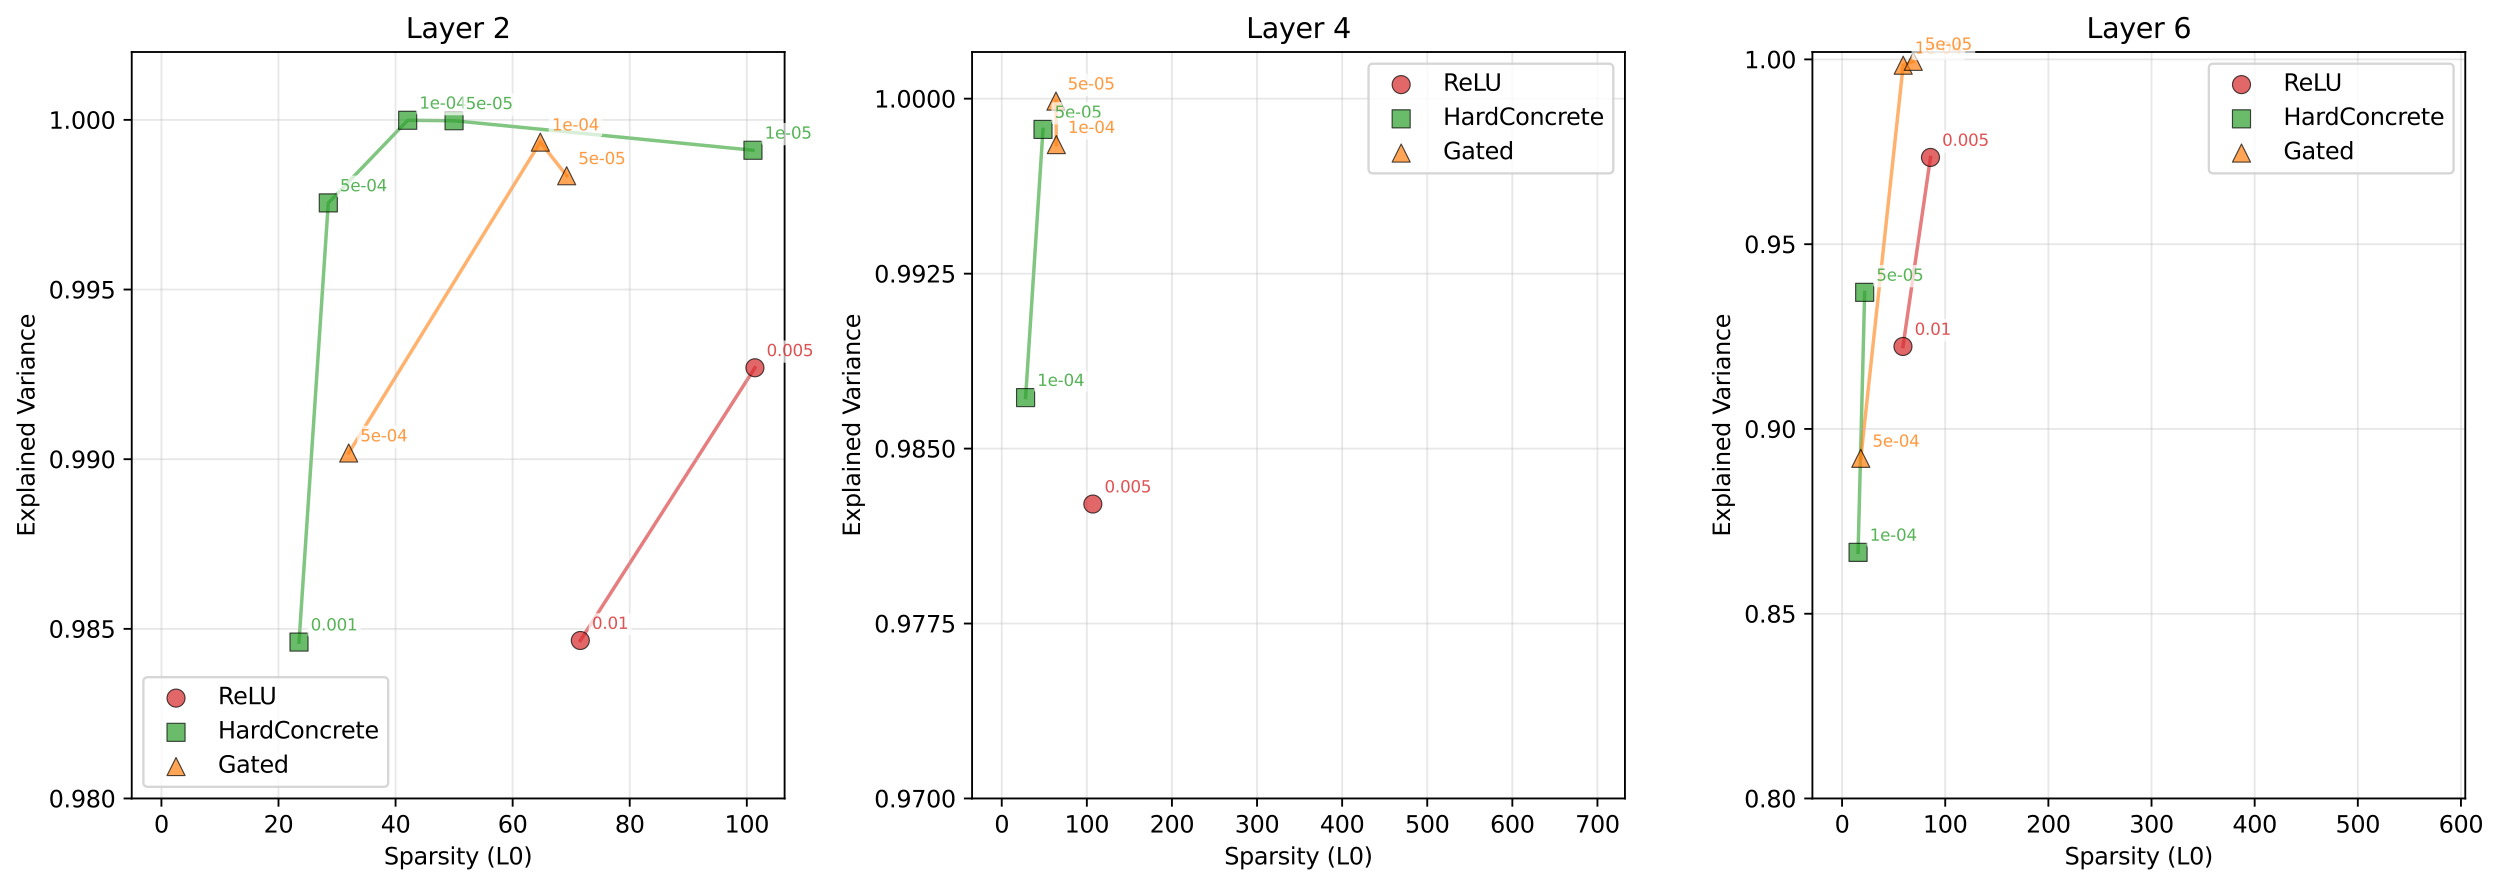 <?xml version="1.0" encoding="utf-8" standalone="no"?>
<!DOCTYPE svg PUBLIC "-//W3C//DTD SVG 1.1//EN"
  "http://www.w3.org/Graphics/SVG/1.1/DTD/svg11.dtd">
<svg xmlns:xlink="http://www.w3.org/1999/xlink" width="1072.322pt" height="380.054pt" viewBox="0 0 1072.322 380.054" xmlns="http://www.w3.org/2000/svg" version="1.1">
 <defs>
  <style type="text/css">*{stroke-linejoin: round; stroke-linecap: butt}</style>
 </defs>
 <g id="figure_1">
  <g id="patch_1">
   <path d="M 0 380.054 
L 1072.322 380.054 
L 1072.322 -0 
L 0 -0 
z
" style="fill: #ffffff"/>
  </g>
  <g id="axes_1">
   <g id="patch_2">
    <path d="M 56.506 342.498 
L 336.539 342.498 
L 336.539 22.318 
L 56.506 22.318 
z
" style="fill: #ffffff"/>
   </g>
   <g id="line2d_1">
    <path d="M 248.912 274.726 
L 323.81 157.745 
" clip-path="url(#pd381ba44c3)" style="fill: none; stroke: #d62728; stroke-opacity: 0.6; stroke-width: 1.5; stroke-linecap: square"/>
   </g>
   <g id="line2d_2">
    <path d="M 128.251 275.409 
L 140.817 87.031 
L 174.865 51.595 
L 194.759 51.784 
L 322.971 64.451 
" clip-path="url(#pd381ba44c3)" style="fill: none; stroke: #2ca02c; stroke-opacity: 0.6; stroke-width: 1.5; stroke-linecap: square"/>
   </g>
   <g id="line2d_3">
    <path d="M 149.565 194.307 
L 231.755 60.961 
L 243.056 75.371 
" clip-path="url(#pd381ba44c3)" style="fill: none; stroke: #ff7f0e; stroke-opacity: 0.6; stroke-width: 1.5; stroke-linecap: square"/>
   </g>
   <g id="matplotlib.axis_1">
    <g id="xtick_1">
     <g id="line2d_4">
      <path d="M 69.235 342.498 
L 69.235 22.318 
" clip-path="url(#pd381ba44c3)" style="fill: none; stroke: #b0b0b0; stroke-opacity: 0.3; stroke-width: 0.8; stroke-linecap: square"/>
     </g>
     <g id="line2d_5">
      <defs>
       <path id="mb939150d04" d="M 0 0 
L 0 3.5 
" style="stroke: #000000; stroke-width: 0.8"/>
      </defs>
      <g>
       <use xlink:href="#mb939150d04" x="69.235" y="342.498" style="stroke: #000000; stroke-width: 0.8"/>
      </g>
     </g>
     <g id="text_1">
      <!-- 0 -->
      <g transform="translate(66.054 357.097) scale(0.1 -0.1)">
       <defs>
        <path id="DejaVuSans-30" d="M 2034 4250 
Q 1547 4250 1301 3770 
Q 1056 3291 1056 2328 
Q 1056 1369 1301 889 
Q 1547 409 2034 409 
Q 2525 409 2770 889 
Q 3016 1369 3016 2328 
Q 3016 3291 2770 3770 
Q 2525 4250 2034 4250 
z
M 2034 4750 
Q 2819 4750 3233 4129 
Q 3647 3509 3647 2328 
Q 3647 1150 3233 529 
Q 2819 -91 2034 -91 
Q 1250 -91 836 529 
Q 422 1150 422 2328 
Q 422 3509 836 4129 
Q 1250 4750 2034 4750 
z
" transform="scale(0.016)"/>
       </defs>
       <use xlink:href="#DejaVuSans-30"/>
      </g>
     </g>
    </g>
    <g id="xtick_2">
     <g id="line2d_6">
      <path d="M 119.453 342.498 
L 119.453 22.318 
" clip-path="url(#pd381ba44c3)" style="fill: none; stroke: #b0b0b0; stroke-opacity: 0.3; stroke-width: 0.8; stroke-linecap: square"/>
     </g>
     <g id="line2d_7">
      <g>
       <use xlink:href="#mb939150d04" x="119.453" y="342.498" style="stroke: #000000; stroke-width: 0.8"/>
      </g>
     </g>
     <g id="text_2">
      <!-- 20 -->
      <g transform="translate(113.09 357.097) scale(0.1 -0.1)">
       <defs>
        <path id="DejaVuSans-32" d="M 1228 531 
L 3431 531 
L 3431 0 
L 469 0 
L 469 531 
Q 828 903 1448 1529 
Q 2069 2156 2228 2338 
Q 2531 2678 2651 2914 
Q 2772 3150 2772 3378 
Q 2772 3750 2511 3984 
Q 2250 4219 1831 4219 
Q 1534 4219 1204 4116 
Q 875 4013 500 3803 
L 500 4441 
Q 881 4594 1212 4672 
Q 1544 4750 1819 4750 
Q 2544 4750 2975 4387 
Q 3406 4025 3406 3419 
Q 3406 3131 3298 2873 
Q 3191 2616 2906 2266 
Q 2828 2175 2409 1742 
Q 1991 1309 1228 531 
z
" transform="scale(0.016)"/>
       </defs>
       <use xlink:href="#DejaVuSans-32"/>
       <use xlink:href="#DejaVuSans-30" transform="translate(63.623 0)"/>
      </g>
     </g>
    </g>
    <g id="xtick_3">
     <g id="line2d_8">
      <path d="M 169.671 342.498 
L 169.671 22.318 
" clip-path="url(#pd381ba44c3)" style="fill: none; stroke: #b0b0b0; stroke-opacity: 0.3; stroke-width: 0.8; stroke-linecap: square"/>
     </g>
     <g id="line2d_9">
      <g>
       <use xlink:href="#mb939150d04" x="169.671" y="342.498" style="stroke: #000000; stroke-width: 0.8"/>
      </g>
     </g>
     <g id="text_3">
      <!-- 40 -->
      <g transform="translate(163.308 357.097) scale(0.1 -0.1)">
       <defs>
        <path id="DejaVuSans-34" d="M 2419 4116 
L 825 1625 
L 2419 1625 
L 2419 4116 
z
M 2253 4666 
L 3047 4666 
L 3047 1625 
L 3713 1625 
L 3713 1100 
L 3047 1100 
L 3047 0 
L 2419 0 
L 2419 1100 
L 313 1100 
L 313 1709 
L 2253 4666 
z
" transform="scale(0.016)"/>
       </defs>
       <use xlink:href="#DejaVuSans-34"/>
       <use xlink:href="#DejaVuSans-30" transform="translate(63.623 0)"/>
      </g>
     </g>
    </g>
    <g id="xtick_4">
     <g id="line2d_10">
      <path d="M 219.889 342.498 
L 219.889 22.318 
" clip-path="url(#pd381ba44c3)" style="fill: none; stroke: #b0b0b0; stroke-opacity: 0.3; stroke-width: 0.8; stroke-linecap: square"/>
     </g>
     <g id="line2d_11">
      <g>
       <use xlink:href="#mb939150d04" x="219.889" y="342.498" style="stroke: #000000; stroke-width: 0.8"/>
      </g>
     </g>
     <g id="text_4">
      <!-- 60 -->
      <g transform="translate(213.526 357.097) scale(0.1 -0.1)">
       <defs>
        <path id="DejaVuSans-36" d="M 2113 2584 
Q 1688 2584 1439 2293 
Q 1191 2003 1191 1497 
Q 1191 994 1439 701 
Q 1688 409 2113 409 
Q 2538 409 2786 701 
Q 3034 994 3034 1497 
Q 3034 2003 2786 2293 
Q 2538 2584 2113 2584 
z
M 3366 4563 
L 3366 3988 
Q 3128 4100 2886 4159 
Q 2644 4219 2406 4219 
Q 1781 4219 1451 3797 
Q 1122 3375 1075 2522 
Q 1259 2794 1537 2939 
Q 1816 3084 2150 3084 
Q 2853 3084 3261 2657 
Q 3669 2231 3669 1497 
Q 3669 778 3244 343 
Q 2819 -91 2113 -91 
Q 1303 -91 875 529 
Q 447 1150 447 2328 
Q 447 3434 972 4092 
Q 1497 4750 2381 4750 
Q 2619 4750 2861 4703 
Q 3103 4656 3366 4563 
z
" transform="scale(0.016)"/>
       </defs>
       <use xlink:href="#DejaVuSans-36"/>
       <use xlink:href="#DejaVuSans-30" transform="translate(63.623 0)"/>
      </g>
     </g>
    </g>
    <g id="xtick_5">
     <g id="line2d_12">
      <path d="M 270.106 342.498 
L 270.106 22.318 
" clip-path="url(#pd381ba44c3)" style="fill: none; stroke: #b0b0b0; stroke-opacity: 0.3; stroke-width: 0.8; stroke-linecap: square"/>
     </g>
     <g id="line2d_13">
      <g>
       <use xlink:href="#mb939150d04" x="270.106" y="342.498" style="stroke: #000000; stroke-width: 0.8"/>
      </g>
     </g>
     <g id="text_5">
      <!-- 80 -->
      <g transform="translate(263.744 357.097) scale(0.1 -0.1)">
       <defs>
        <path id="DejaVuSans-38" d="M 2034 2216 
Q 1584 2216 1326 1975 
Q 1069 1734 1069 1313 
Q 1069 891 1326 650 
Q 1584 409 2034 409 
Q 2484 409 2743 651 
Q 3003 894 3003 1313 
Q 3003 1734 2745 1975 
Q 2488 2216 2034 2216 
z
M 1403 2484 
Q 997 2584 770 2862 
Q 544 3141 544 3541 
Q 544 4100 942 4425 
Q 1341 4750 2034 4750 
Q 2731 4750 3128 4425 
Q 3525 4100 3525 3541 
Q 3525 3141 3298 2862 
Q 3072 2584 2669 2484 
Q 3125 2378 3379 2068 
Q 3634 1759 3634 1313 
Q 3634 634 3220 271 
Q 2806 -91 2034 -91 
Q 1263 -91 848 271 
Q 434 634 434 1313 
Q 434 1759 690 2068 
Q 947 2378 1403 2484 
z
M 1172 3481 
Q 1172 3119 1398 2916 
Q 1625 2713 2034 2713 
Q 2441 2713 2670 2916 
Q 2900 3119 2900 3481 
Q 2900 3844 2670 4047 
Q 2441 4250 2034 4250 
Q 1625 4250 1398 4047 
Q 1172 3844 1172 3481 
z
" transform="scale(0.016)"/>
       </defs>
       <use xlink:href="#DejaVuSans-38"/>
       <use xlink:href="#DejaVuSans-30" transform="translate(63.623 0)"/>
      </g>
     </g>
    </g>
    <g id="xtick_6">
     <g id="line2d_14">
      <path d="M 320.324 342.498 
L 320.324 22.318 
" clip-path="url(#pd381ba44c3)" style="fill: none; stroke: #b0b0b0; stroke-opacity: 0.3; stroke-width: 0.8; stroke-linecap: square"/>
     </g>
     <g id="line2d_15">
      <g>
       <use xlink:href="#mb939150d04" x="320.324" y="342.498" style="stroke: #000000; stroke-width: 0.8"/>
      </g>
     </g>
     <g id="text_6">
      <!-- 100 -->
      <g transform="translate(310.78 357.097) scale(0.1 -0.1)">
       <defs>
        <path id="DejaVuSans-31" d="M 794 531 
L 1825 531 
L 1825 4091 
L 703 3866 
L 703 4441 
L 1819 4666 
L 2450 4666 
L 2450 531 
L 3481 531 
L 3481 0 
L 794 0 
L 794 531 
z
" transform="scale(0.016)"/>
       </defs>
       <use xlink:href="#DejaVuSans-31"/>
       <use xlink:href="#DejaVuSans-30" transform="translate(63.623 0)"/>
       <use xlink:href="#DejaVuSans-30" transform="translate(127.246 0)"/>
      </g>
     </g>
    </g>
    <g id="text_7">
     <!-- Sparsity (L0) -->
     <g transform="translate(164.684 370.775) scale(0.1 -0.1)">
      <defs>
       <path id="DejaVuSans-53" d="M 3425 4513 
L 3425 3897 
Q 3066 4069 2747 4153 
Q 2428 4238 2131 4238 
Q 1616 4238 1336 4038 
Q 1056 3838 1056 3469 
Q 1056 3159 1242 3001 
Q 1428 2844 1947 2747 
L 2328 2669 
Q 3034 2534 3370 2195 
Q 3706 1856 3706 1288 
Q 3706 609 3251 259 
Q 2797 -91 1919 -91 
Q 1588 -91 1214 -16 
Q 841 59 441 206 
L 441 856 
Q 825 641 1194 531 
Q 1563 422 1919 422 
Q 2459 422 2753 634 
Q 3047 847 3047 1241 
Q 3047 1584 2836 1778 
Q 2625 1972 2144 2069 
L 1759 2144 
Q 1053 2284 737 2584 
Q 422 2884 422 3419 
Q 422 4038 858 4394 
Q 1294 4750 2059 4750 
Q 2388 4750 2728 4690 
Q 3069 4631 3425 4513 
z
" transform="scale(0.016)"/>
       <path id="DejaVuSans-70" d="M 1159 525 
L 1159 -1331 
L 581 -1331 
L 581 3500 
L 1159 3500 
L 1159 2969 
Q 1341 3281 1617 3432 
Q 1894 3584 2278 3584 
Q 2916 3584 3314 3078 
Q 3713 2572 3713 1747 
Q 3713 922 3314 415 
Q 2916 -91 2278 -91 
Q 1894 -91 1617 61 
Q 1341 213 1159 525 
z
M 3116 1747 
Q 3116 2381 2855 2742 
Q 2594 3103 2138 3103 
Q 1681 3103 1420 2742 
Q 1159 2381 1159 1747 
Q 1159 1113 1420 752 
Q 1681 391 2138 391 
Q 2594 391 2855 752 
Q 3116 1113 3116 1747 
z
" transform="scale(0.016)"/>
       <path id="DejaVuSans-61" d="M 2194 1759 
Q 1497 1759 1228 1600 
Q 959 1441 959 1056 
Q 959 750 1161 570 
Q 1363 391 1709 391 
Q 2188 391 2477 730 
Q 2766 1069 2766 1631 
L 2766 1759 
L 2194 1759 
z
M 3341 1997 
L 3341 0 
L 2766 0 
L 2766 531 
Q 2569 213 2275 61 
Q 1981 -91 1556 -91 
Q 1019 -91 701 211 
Q 384 513 384 1019 
Q 384 1609 779 1909 
Q 1175 2209 1959 2209 
L 2766 2209 
L 2766 2266 
Q 2766 2663 2505 2880 
Q 2244 3097 1772 3097 
Q 1472 3097 1187 3025 
Q 903 2953 641 2809 
L 641 3341 
Q 956 3463 1253 3523 
Q 1550 3584 1831 3584 
Q 2591 3584 2966 3190 
Q 3341 2797 3341 1997 
z
" transform="scale(0.016)"/>
       <path id="DejaVuSans-72" d="M 2631 2963 
Q 2534 3019 2420 3045 
Q 2306 3072 2169 3072 
Q 1681 3072 1420 2755 
Q 1159 2438 1159 1844 
L 1159 0 
L 581 0 
L 581 3500 
L 1159 3500 
L 1159 2956 
Q 1341 3275 1631 3429 
Q 1922 3584 2338 3584 
Q 2397 3584 2469 3576 
Q 2541 3569 2628 3553 
L 2631 2963 
z
" transform="scale(0.016)"/>
       <path id="DejaVuSans-73" d="M 2834 3397 
L 2834 2853 
Q 2591 2978 2328 3040 
Q 2066 3103 1784 3103 
Q 1356 3103 1142 2972 
Q 928 2841 928 2578 
Q 928 2378 1081 2264 
Q 1234 2150 1697 2047 
L 1894 2003 
Q 2506 1872 2764 1633 
Q 3022 1394 3022 966 
Q 3022 478 2636 193 
Q 2250 -91 1575 -91 
Q 1294 -91 989 -36 
Q 684 19 347 128 
L 347 722 
Q 666 556 975 473 
Q 1284 391 1588 391 
Q 1994 391 2212 530 
Q 2431 669 2431 922 
Q 2431 1156 2273 1281 
Q 2116 1406 1581 1522 
L 1381 1569 
Q 847 1681 609 1914 
Q 372 2147 372 2553 
Q 372 3047 722 3315 
Q 1072 3584 1716 3584 
Q 2034 3584 2315 3537 
Q 2597 3491 2834 3397 
z
" transform="scale(0.016)"/>
       <path id="DejaVuSans-69" d="M 603 3500 
L 1178 3500 
L 1178 0 
L 603 0 
L 603 3500 
z
M 603 4863 
L 1178 4863 
L 1178 4134 
L 603 4134 
L 603 4863 
z
" transform="scale(0.016)"/>
       <path id="DejaVuSans-74" d="M 1172 4494 
L 1172 3500 
L 2356 3500 
L 2356 3053 
L 1172 3053 
L 1172 1153 
Q 1172 725 1289 603 
Q 1406 481 1766 481 
L 2356 481 
L 2356 0 
L 1766 0 
Q 1100 0 847 248 
Q 594 497 594 1153 
L 594 3053 
L 172 3053 
L 172 3500 
L 594 3500 
L 594 4494 
L 1172 4494 
z
" transform="scale(0.016)"/>
       <path id="DejaVuSans-79" d="M 2059 -325 
Q 1816 -950 1584 -1140 
Q 1353 -1331 966 -1331 
L 506 -1331 
L 506 -850 
L 844 -850 
Q 1081 -850 1212 -737 
Q 1344 -625 1503 -206 
L 1606 56 
L 191 3500 
L 800 3500 
L 1894 763 
L 2988 3500 
L 3597 3500 
L 2059 -325 
z
" transform="scale(0.016)"/>
       <path id="DejaVuSans-20" transform="scale(0.016)"/>
       <path id="DejaVuSans-28" d="M 1984 4856 
Q 1566 4138 1362 3434 
Q 1159 2731 1159 2009 
Q 1159 1288 1364 580 
Q 1569 -128 1984 -844 
L 1484 -844 
Q 1016 -109 783 600 
Q 550 1309 550 2009 
Q 550 2706 781 3412 
Q 1013 4119 1484 4856 
L 1984 4856 
z
" transform="scale(0.016)"/>
       <path id="DejaVuSans-4c" d="M 628 4666 
L 1259 4666 
L 1259 531 
L 3531 531 
L 3531 0 
L 628 0 
L 628 4666 
z
" transform="scale(0.016)"/>
       <path id="DejaVuSans-29" d="M 513 4856 
L 1013 4856 
Q 1481 4119 1714 3412 
Q 1947 2706 1947 2009 
Q 1947 1309 1714 600 
Q 1481 -109 1013 -844 
L 513 -844 
Q 928 -128 1133 580 
Q 1338 1288 1338 2009 
Q 1338 2731 1133 3434 
Q 928 4138 513 4856 
z
" transform="scale(0.016)"/>
      </defs>
      <use xlink:href="#DejaVuSans-53"/>
      <use xlink:href="#DejaVuSans-70" transform="translate(63.477 0)"/>
      <use xlink:href="#DejaVuSans-61" transform="translate(126.953 0)"/>
      <use xlink:href="#DejaVuSans-72" transform="translate(188.232 0)"/>
      <use xlink:href="#DejaVuSans-73" transform="translate(229.346 0)"/>
      <use xlink:href="#DejaVuSans-69" transform="translate(281.445 0)"/>
      <use xlink:href="#DejaVuSans-74" transform="translate(309.229 0)"/>
      <use xlink:href="#DejaVuSans-79" transform="translate(348.438 0)"/>
      <use xlink:href="#DejaVuSans-20" transform="translate(407.617 0)"/>
      <use xlink:href="#DejaVuSans-28" transform="translate(439.404 0)"/>
      <use xlink:href="#DejaVuSans-4c" transform="translate(478.418 0)"/>
      <use xlink:href="#DejaVuSans-30" transform="translate(534.131 0)"/>
      <use xlink:href="#DejaVuSans-29" transform="translate(597.754 0)"/>
     </g>
    </g>
   </g>
   <g id="matplotlib.axis_2">
    <g id="ytick_1">
     <g id="line2d_16">
      <path d="M 56.506 342.498 
L 336.539 342.498 
" clip-path="url(#pd381ba44c3)" style="fill: none; stroke: #b0b0b0; stroke-opacity: 0.3; stroke-width: 0.8; stroke-linecap: square"/>
     </g>
     <g id="line2d_17">
      <defs>
       <path id="me907852076" d="M 0 0 
L -3.5 0 
" style="stroke: #000000; stroke-width: 0.8"/>
      </defs>
      <g>
       <use xlink:href="#me907852076" x="56.506" y="342.498" style="stroke: #000000; stroke-width: 0.8"/>
      </g>
     </g>
     <g id="text_8">
      <!-- 0.980 -->
      <g transform="translate(20.878 346.297) scale(0.1 -0.1)">
       <defs>
        <path id="DejaVuSans-2e" d="M 684 794 
L 1344 794 
L 1344 0 
L 684 0 
L 684 794 
z
" transform="scale(0.016)"/>
        <path id="DejaVuSans-39" d="M 703 97 
L 703 672 
Q 941 559 1184 500 
Q 1428 441 1663 441 
Q 2288 441 2617 861 
Q 2947 1281 2994 2138 
Q 2813 1869 2534 1725 
Q 2256 1581 1919 1581 
Q 1219 1581 811 2004 
Q 403 2428 403 3163 
Q 403 3881 828 4315 
Q 1253 4750 1959 4750 
Q 2769 4750 3195 4129 
Q 3622 3509 3622 2328 
Q 3622 1225 3098 567 
Q 2575 -91 1691 -91 
Q 1453 -91 1209 -44 
Q 966 3 703 97 
z
M 1959 2075 
Q 2384 2075 2632 2365 
Q 2881 2656 2881 3163 
Q 2881 3666 2632 3958 
Q 2384 4250 1959 4250 
Q 1534 4250 1286 3958 
Q 1038 3666 1038 3163 
Q 1038 2656 1286 2365 
Q 1534 2075 1959 2075 
z
" transform="scale(0.016)"/>
       </defs>
       <use xlink:href="#DejaVuSans-30"/>
       <use xlink:href="#DejaVuSans-2e" transform="translate(63.623 0)"/>
       <use xlink:href="#DejaVuSans-39" transform="translate(95.41 0)"/>
       <use xlink:href="#DejaVuSans-38" transform="translate(159.033 0)"/>
       <use xlink:href="#DejaVuSans-30" transform="translate(222.656 0)"/>
      </g>
     </g>
    </g>
    <g id="ytick_2">
     <g id="line2d_18">
      <path d="M 56.506 269.73 
L 336.539 269.73 
" clip-path="url(#pd381ba44c3)" style="fill: none; stroke: #b0b0b0; stroke-opacity: 0.3; stroke-width: 0.8; stroke-linecap: square"/>
     </g>
     <g id="line2d_19">
      <g>
       <use xlink:href="#me907852076" x="56.506" y="269.73" style="stroke: #000000; stroke-width: 0.8"/>
      </g>
     </g>
     <g id="text_9">
      <!-- 0.985 -->
      <g transform="translate(20.878 273.529) scale(0.1 -0.1)">
       <defs>
        <path id="DejaVuSans-35" d="M 691 4666 
L 3169 4666 
L 3169 4134 
L 1269 4134 
L 1269 2991 
Q 1406 3038 1543 3061 
Q 1681 3084 1819 3084 
Q 2600 3084 3056 2656 
Q 3513 2228 3513 1497 
Q 3513 744 3044 326 
Q 2575 -91 1722 -91 
Q 1428 -91 1123 -41 
Q 819 9 494 109 
L 494 744 
Q 775 591 1075 516 
Q 1375 441 1709 441 
Q 2250 441 2565 725 
Q 2881 1009 2881 1497 
Q 2881 1984 2565 2268 
Q 2250 2553 1709 2553 
Q 1456 2553 1204 2497 
Q 953 2441 691 2322 
L 691 4666 
z
" transform="scale(0.016)"/>
       </defs>
       <use xlink:href="#DejaVuSans-30"/>
       <use xlink:href="#DejaVuSans-2e" transform="translate(63.623 0)"/>
       <use xlink:href="#DejaVuSans-39" transform="translate(95.41 0)"/>
       <use xlink:href="#DejaVuSans-38" transform="translate(159.033 0)"/>
       <use xlink:href="#DejaVuSans-35" transform="translate(222.656 0)"/>
      </g>
     </g>
    </g>
    <g id="ytick_3">
     <g id="line2d_20">
      <path d="M 56.506 196.962 
L 336.539 196.962 
" clip-path="url(#pd381ba44c3)" style="fill: none; stroke: #b0b0b0; stroke-opacity: 0.3; stroke-width: 0.8; stroke-linecap: square"/>
     </g>
     <g id="line2d_21">
      <g>
       <use xlink:href="#me907852076" x="56.506" y="196.962" style="stroke: #000000; stroke-width: 0.8"/>
      </g>
     </g>
     <g id="text_10">
      <!-- 0.990 -->
      <g transform="translate(20.878 200.761) scale(0.1 -0.1)">
       <use xlink:href="#DejaVuSans-30"/>
       <use xlink:href="#DejaVuSans-2e" transform="translate(63.623 0)"/>
       <use xlink:href="#DejaVuSans-39" transform="translate(95.41 0)"/>
       <use xlink:href="#DejaVuSans-39" transform="translate(159.033 0)"/>
       <use xlink:href="#DejaVuSans-30" transform="translate(222.656 0)"/>
      </g>
     </g>
    </g>
    <g id="ytick_4">
     <g id="line2d_22">
      <path d="M 56.506 124.194 
L 336.539 124.194 
" clip-path="url(#pd381ba44c3)" style="fill: none; stroke: #b0b0b0; stroke-opacity: 0.3; stroke-width: 0.8; stroke-linecap: square"/>
     </g>
     <g id="line2d_23">
      <g>
       <use xlink:href="#me907852076" x="56.506" y="124.194" style="stroke: #000000; stroke-width: 0.8"/>
      </g>
     </g>
     <g id="text_11">
      <!-- 0.995 -->
      <g transform="translate(20.878 127.993) scale(0.1 -0.1)">
       <use xlink:href="#DejaVuSans-30"/>
       <use xlink:href="#DejaVuSans-2e" transform="translate(63.623 0)"/>
       <use xlink:href="#DejaVuSans-39" transform="translate(95.41 0)"/>
       <use xlink:href="#DejaVuSans-39" transform="translate(159.033 0)"/>
       <use xlink:href="#DejaVuSans-35" transform="translate(222.656 0)"/>
      </g>
     </g>
    </g>
    <g id="ytick_5">
     <g id="line2d_24">
      <path d="M 56.506 51.425 
L 336.539 51.425 
" clip-path="url(#pd381ba44c3)" style="fill: none; stroke: #b0b0b0; stroke-opacity: 0.3; stroke-width: 0.8; stroke-linecap: square"/>
     </g>
     <g id="line2d_25">
      <g>
       <use xlink:href="#me907852076" x="56.506" y="51.425" style="stroke: #000000; stroke-width: 0.8"/>
      </g>
     </g>
     <g id="text_12">
      <!-- 1.000 -->
      <g transform="translate(20.878 55.225) scale(0.1 -0.1)">
       <use xlink:href="#DejaVuSans-31"/>
       <use xlink:href="#DejaVuSans-2e" transform="translate(63.623 0)"/>
       <use xlink:href="#DejaVuSans-30" transform="translate(95.41 0)"/>
       <use xlink:href="#DejaVuSans-30" transform="translate(159.033 0)"/>
       <use xlink:href="#DejaVuSans-30" transform="translate(222.656 0)"/>
      </g>
     </g>
    </g>
    <g id="text_13">
     <!-- Explained Variance -->
     <g transform="translate(14.798 230.152) rotate(-90) scale(0.1 -0.1)">
      <defs>
       <path id="DejaVuSans-45" d="M 628 4666 
L 3578 4666 
L 3578 4134 
L 1259 4134 
L 1259 2753 
L 3481 2753 
L 3481 2222 
L 1259 2222 
L 1259 531 
L 3634 531 
L 3634 0 
L 628 0 
L 628 4666 
z
" transform="scale(0.016)"/>
       <path id="DejaVuSans-78" d="M 3513 3500 
L 2247 1797 
L 3578 0 
L 2900 0 
L 1881 1375 
L 863 0 
L 184 0 
L 1544 1831 
L 300 3500 
L 978 3500 
L 1906 2253 
L 2834 3500 
L 3513 3500 
z
" transform="scale(0.016)"/>
       <path id="DejaVuSans-6c" d="M 603 4863 
L 1178 4863 
L 1178 0 
L 603 0 
L 603 4863 
z
" transform="scale(0.016)"/>
       <path id="DejaVuSans-6e" d="M 3513 2113 
L 3513 0 
L 2938 0 
L 2938 2094 
Q 2938 2591 2744 2837 
Q 2550 3084 2163 3084 
Q 1697 3084 1428 2787 
Q 1159 2491 1159 1978 
L 1159 0 
L 581 0 
L 581 3500 
L 1159 3500 
L 1159 2956 
Q 1366 3272 1645 3428 
Q 1925 3584 2291 3584 
Q 2894 3584 3203 3211 
Q 3513 2838 3513 2113 
z
" transform="scale(0.016)"/>
       <path id="DejaVuSans-65" d="M 3597 1894 
L 3597 1613 
L 953 1613 
Q 991 1019 1311 708 
Q 1631 397 2203 397 
Q 2534 397 2845 478 
Q 3156 559 3463 722 
L 3463 178 
Q 3153 47 2828 -22 
Q 2503 -91 2169 -91 
Q 1331 -91 842 396 
Q 353 884 353 1716 
Q 353 2575 817 3079 
Q 1281 3584 2069 3584 
Q 2775 3584 3186 3129 
Q 3597 2675 3597 1894 
z
M 3022 2063 
Q 3016 2534 2758 2815 
Q 2500 3097 2075 3097 
Q 1594 3097 1305 2825 
Q 1016 2553 972 2059 
L 3022 2063 
z
" transform="scale(0.016)"/>
       <path id="DejaVuSans-64" d="M 2906 2969 
L 2906 4863 
L 3481 4863 
L 3481 0 
L 2906 0 
L 2906 525 
Q 2725 213 2448 61 
Q 2172 -91 1784 -91 
Q 1150 -91 751 415 
Q 353 922 353 1747 
Q 353 2572 751 3078 
Q 1150 3584 1784 3584 
Q 2172 3584 2448 3432 
Q 2725 3281 2906 2969 
z
M 947 1747 
Q 947 1113 1208 752 
Q 1469 391 1925 391 
Q 2381 391 2643 752 
Q 2906 1113 2906 1747 
Q 2906 2381 2643 2742 
Q 2381 3103 1925 3103 
Q 1469 3103 1208 2742 
Q 947 2381 947 1747 
z
" transform="scale(0.016)"/>
       <path id="DejaVuSans-56" d="M 1831 0 
L 50 4666 
L 709 4666 
L 2188 738 
L 3669 4666 
L 4325 4666 
L 2547 0 
L 1831 0 
z
" transform="scale(0.016)"/>
       <path id="DejaVuSans-63" d="M 3122 3366 
L 3122 2828 
Q 2878 2963 2633 3030 
Q 2388 3097 2138 3097 
Q 1578 3097 1268 2742 
Q 959 2388 959 1747 
Q 959 1106 1268 751 
Q 1578 397 2138 397 
Q 2388 397 2633 464 
Q 2878 531 3122 666 
L 3122 134 
Q 2881 22 2623 -34 
Q 2366 -91 2075 -91 
Q 1284 -91 818 406 
Q 353 903 353 1747 
Q 353 2603 823 3093 
Q 1294 3584 2113 3584 
Q 2378 3584 2631 3529 
Q 2884 3475 3122 3366 
z
" transform="scale(0.016)"/>
      </defs>
      <use xlink:href="#DejaVuSans-45"/>
      <use xlink:href="#DejaVuSans-78" transform="translate(63.184 0)"/>
      <use xlink:href="#DejaVuSans-70" transform="translate(122.363 0)"/>
      <use xlink:href="#DejaVuSans-6c" transform="translate(185.84 0)"/>
      <use xlink:href="#DejaVuSans-61" transform="translate(213.623 0)"/>
      <use xlink:href="#DejaVuSans-69" transform="translate(274.902 0)"/>
      <use xlink:href="#DejaVuSans-6e" transform="translate(302.686 0)"/>
      <use xlink:href="#DejaVuSans-65" transform="translate(366.064 0)"/>
      <use xlink:href="#DejaVuSans-64" transform="translate(427.588 0)"/>
      <use xlink:href="#DejaVuSans-20" transform="translate(491.064 0)"/>
      <use xlink:href="#DejaVuSans-56" transform="translate(522.852 0)"/>
      <use xlink:href="#DejaVuSans-61" transform="translate(583.51 0)"/>
      <use xlink:href="#DejaVuSans-72" transform="translate(644.789 0)"/>
      <use xlink:href="#DejaVuSans-69" transform="translate(685.902 0)"/>
      <use xlink:href="#DejaVuSans-61" transform="translate(713.686 0)"/>
      <use xlink:href="#DejaVuSans-6e" transform="translate(774.965 0)"/>
      <use xlink:href="#DejaVuSans-63" transform="translate(838.344 0)"/>
      <use xlink:href="#DejaVuSans-65" transform="translate(893.324 0)"/>
     </g>
    </g>
   </g>
   <g id="PathCollection_1">
    <defs>
     <path id="mefde4d15f7" d="M 0 3.873 
C 1.027 3.873 2.012 3.465 2.739 2.739 
C 3.465 2.012 3.873 1.027 3.873 0 
C 3.873 -1.027 3.465 -2.012 2.739 -2.739 
C 2.012 -3.465 1.027 -3.873 0 -3.873 
C -1.027 -3.873 -2.012 -3.465 -2.739 -2.739 
C -3.465 -2.012 -3.873 -1.027 -3.873 0 
C -3.873 1.027 -3.465 2.012 -2.739 2.739 
C -2.012 3.465 -1.027 3.873 0 3.873 
z
" style="stroke: #000000; stroke-opacity: 0.7; stroke-width: 0.5"/>
    </defs>
    <g clip-path="url(#pd381ba44c3)">
     <use xlink:href="#mefde4d15f7" x="97.551" y="27364.915" style="fill: #d62728; fill-opacity: 0.7; stroke: #000000; stroke-opacity: 0.7; stroke-width: 0.5"/>
     <use xlink:href="#mefde4d15f7" x="98.129" y="3960.252" style="fill: #d62728; fill-opacity: 0.7; stroke: #000000; stroke-opacity: 0.7; stroke-width: 0.5"/>
     <use xlink:href="#mefde4d15f7" x="122.168" y="1336.416" style="fill: #d62728; fill-opacity: 0.7; stroke: #000000; stroke-opacity: 0.7; stroke-width: 0.5"/>
     <use xlink:href="#mefde4d15f7" x="248.912" y="274.726" style="fill: #d62728; fill-opacity: 0.7; stroke: #000000; stroke-opacity: 0.7; stroke-width: 0.5"/>
     <use xlink:href="#mefde4d15f7" x="323.81" y="157.745" style="fill: #d62728; fill-opacity: 0.7; stroke: #000000; stroke-opacity: 0.7; stroke-width: 0.5"/>
    </g>
   </g>
   <g id="PathCollection_2">
    <defs>
     <path id="m0bf9b6577f" d="M -3.873 3.873 
L 3.873 3.873 
L 3.873 -3.873 
L -3.873 -3.873 
z
" style="stroke: #000000; stroke-opacity: 0.7; stroke-width: 0.5"/>
    </defs>
    <g clip-path="url(#pd381ba44c3)">
     <use xlink:href="#m0bf9b6577f" x="75.083" y="27364.915" style="fill: #2ca02c; fill-opacity: 0.7; stroke: #000000; stroke-opacity: 0.7; stroke-width: 0.5"/>
     <use xlink:href="#m0bf9b6577f" x="75.779" y="19213.335" style="fill: #2ca02c; fill-opacity: 0.7; stroke: #000000; stroke-opacity: 0.7; stroke-width: 0.5"/>
     <use xlink:href="#m0bf9b6577f" x="118.976" y="520.673" style="fill: #2ca02c; fill-opacity: 0.7; stroke: #000000; stroke-opacity: 0.7; stroke-width: 0.5"/>
     <use xlink:href="#m0bf9b6577f" x="140.817" y="87.031" style="fill: #2ca02c; fill-opacity: 0.7; stroke: #000000; stroke-opacity: 0.7; stroke-width: 0.5"/>
     <use xlink:href="#m0bf9b6577f" x="140.817" y="27364.915" style="fill: #2ca02c; fill-opacity: 0.7; stroke: #000000; stroke-opacity: 0.7; stroke-width: 0.5"/>
     <use xlink:href="#m0bf9b6577f" x="174.865" y="27364.915" style="fill: #2ca02c; fill-opacity: 0.7; stroke: #000000; stroke-opacity: 0.7; stroke-width: 0.5"/>
     <use xlink:href="#m0bf9b6577f" x="174.865" y="51.595" style="fill: #2ca02c; fill-opacity: 0.7; stroke: #000000; stroke-opacity: 0.7; stroke-width: 0.5"/>
     <use xlink:href="#m0bf9b6577f" x="174.865" y="27364.915" style="fill: #2ca02c; fill-opacity: 0.7; stroke: #000000; stroke-opacity: 0.7; stroke-width: 0.5"/>
     <use xlink:href="#m0bf9b6577f" x="194.759" y="27364.915" style="fill: #2ca02c; fill-opacity: 0.7; stroke: #000000; stroke-opacity: 0.7; stroke-width: 0.5"/>
     <use xlink:href="#m0bf9b6577f" x="194.759" y="51.784" style="fill: #2ca02c; fill-opacity: 0.7; stroke: #000000; stroke-opacity: 0.7; stroke-width: 0.5"/>
     <use xlink:href="#m0bf9b6577f" x="76.493" y="18391.07" style="fill: #2ca02c; fill-opacity: 0.7; stroke: #000000; stroke-opacity: 0.7; stroke-width: 0.5"/>
     <use xlink:href="#m0bf9b6577f" x="322.971" y="64.451" style="fill: #2ca02c; fill-opacity: 0.7; stroke: #000000; stroke-opacity: 0.7; stroke-width: 0.5"/>
     <use xlink:href="#m0bf9b6577f" x="85.933" y="5747.825" style="fill: #2ca02c; fill-opacity: 0.7; stroke: #000000; stroke-opacity: 0.7; stroke-width: 0.5"/>
     <use xlink:href="#m0bf9b6577f" x="128.251" y="275.409" style="fill: #2ca02c; fill-opacity: 0.7; stroke: #000000; stroke-opacity: 0.7; stroke-width: 0.5"/>
    </g>
   </g>
   <g id="PathCollection_3">
    <defs>
     <path id="madc5ccb763" d="M 0 -3.873 
L -3.873 3.873 
L 3.873 3.873 
z
" style="stroke: #000000; stroke-opacity: 0.7; stroke-width: 0.5"/>
    </defs>
    <g clip-path="url(#pd381ba44c3)">
     <use xlink:href="#madc5ccb763" x="72.17" y="27364.915" style="fill: #ff7f0e; fill-opacity: 0.7; stroke: #000000; stroke-opacity: 0.7; stroke-width: 0.5"/>
     <use xlink:href="#madc5ccb763" x="72.17" y="16428.884" style="fill: #ff7f0e; fill-opacity: 0.7; stroke: #000000; stroke-opacity: 0.7; stroke-width: 0.5"/>
     <use xlink:href="#madc5ccb763" x="76.436" y="3349.244" style="fill: #ff7f0e; fill-opacity: 0.7; stroke: #000000; stroke-opacity: 0.7; stroke-width: 0.5"/>
     <use xlink:href="#madc5ccb763" x="110.057" y="544.921" style="fill: #ff7f0e; fill-opacity: 0.7; stroke: #000000; stroke-opacity: 0.7; stroke-width: 0.5"/>
     <use xlink:href="#madc5ccb763" x="149.565" y="194.307" style="fill: #ff7f0e; fill-opacity: 0.7; stroke: #000000; stroke-opacity: 0.7; stroke-width: 0.5"/>
     <use xlink:href="#madc5ccb763" x="231.755" y="60.961" style="fill: #ff7f0e; fill-opacity: 0.7; stroke: #000000; stroke-opacity: 0.7; stroke-width: 0.5"/>
     <use xlink:href="#madc5ccb763" x="243.056" y="75.371" style="fill: #ff7f0e; fill-opacity: 0.7; stroke: #000000; stroke-opacity: 0.7; stroke-width: 0.5"/>
    </g>
   </g>
   <g id="patch_3">
    <path d="M 56.506 342.498 
L 56.506 22.318 
" style="fill: none; stroke: #000000; stroke-width: 0.8; stroke-linejoin: miter; stroke-linecap: square"/>
   </g>
   <g id="patch_4">
    <path d="M 336.539 342.498 
L 336.539 22.318 
" style="fill: none; stroke: #000000; stroke-width: 0.8; stroke-linejoin: miter; stroke-linecap: square"/>
   </g>
   <g id="patch_5">
    <path d="M 56.506 342.498 
L 336.539 342.498 
" style="fill: none; stroke: #000000; stroke-width: 0.8; stroke-linejoin: miter; stroke-linecap: square"/>
   </g>
   <g id="patch_6">
    <path d="M 56.506 22.318 
L 336.539 22.318 
" style="fill: none; stroke: #000000; stroke-width: 0.8; stroke-linejoin: miter; stroke-linecap: square"/>
   </g>
   <g id="text_14">
    <g id="patch_7">
     <path d="M 253.912 272.582 
L 269.498 272.582 
Q 270.898 272.582 270.898 271.182 
L 270.898 264.407 
Q 270.898 263.007 269.498 263.007 
L 253.912 263.007 
Q 252.512 263.007 252.512 264.407 
L 252.512 271.182 
Q 252.512 272.582 253.912 272.582 
z
" style="fill: #ffffff; opacity: 0.7"/>
    </g>
    <!-- 0.01 -->
    <g style="fill: #d62728; opacity: 0.8" transform="translate(253.912 269.726) scale(0.07 -0.07)">
     <use xlink:href="#DejaVuSans-30"/>
     <use xlink:href="#DejaVuSans-2e" transform="translate(63.623 0)"/>
     <use xlink:href="#DejaVuSans-30" transform="translate(95.41 0)"/>
     <use xlink:href="#DejaVuSans-31" transform="translate(159.033 0)"/>
    </g>
   </g>
   <g id="text_15">
    <g id="patch_8">
     <path d="M 328.81 155.601 
L 348.85 155.601 
Q 350.25 155.601 350.25 154.201 
L 350.25 147.426 
Q 350.25 146.026 348.85 146.026 
L 328.81 146.026 
Q 327.41 146.026 327.41 147.426 
L 327.41 154.201 
Q 327.41 155.601 328.81 155.601 
z
" style="fill: #ffffff; opacity: 0.7"/>
    </g>
    <!-- 0.005 -->
    <g style="fill: #d62728; opacity: 0.8" transform="translate(328.81 152.745) scale(0.07 -0.07)">
     <use xlink:href="#DejaVuSans-30"/>
     <use xlink:href="#DejaVuSans-2e" transform="translate(63.623 0)"/>
     <use xlink:href="#DejaVuSans-30" transform="translate(95.41 0)"/>
     <use xlink:href="#DejaVuSans-30" transform="translate(159.033 0)"/>
     <use xlink:href="#DejaVuSans-35" transform="translate(222.656 0)"/>
    </g>
   </g>
   <g id="text_16">
    <g id="patch_9">
     <path d="M 145.817 84.887 
L 166.01 84.887 
Q 167.41 84.887 167.41 83.487 
L 167.41 76.712 
Q 167.41 75.312 166.01 75.312 
L 145.817 75.312 
Q 144.417 75.312 144.417 76.712 
L 144.417 83.487 
Q 144.417 84.887 145.817 84.887 
z
" style="fill: #ffffff; opacity: 0.7"/>
    </g>
    <!-- 5e-04 -->
    <g style="fill: #2ca02c; opacity: 0.8" transform="translate(145.817 82.031) scale(0.07 -0.07)">
     <defs>
      <path id="DejaVuSans-2d" d="M 313 2009 
L 1997 2009 
L 1997 1497 
L 313 1497 
L 313 2009 
z
" transform="scale(0.016)"/>
     </defs>
     <use xlink:href="#DejaVuSans-35"/>
     <use xlink:href="#DejaVuSans-65" transform="translate(63.623 0)"/>
     <use xlink:href="#DejaVuSans-2d" transform="translate(125.146 0)"/>
     <use xlink:href="#DejaVuSans-30" transform="translate(161.23 0)"/>
     <use xlink:href="#DejaVuSans-34" transform="translate(224.854 0)"/>
    </g>
   </g>
   <g id="text_17">
    <g id="patch_10">
     <path d="M 179.865 49.451 
L 200.058 49.451 
Q 201.458 49.451 201.458 48.051 
L 201.458 41.277 
Q 201.458 39.877 200.058 39.877 
L 179.865 39.877 
Q 178.465 39.877 178.465 41.277 
L 178.465 48.051 
Q 178.465 49.451 179.865 49.451 
z
" style="fill: #ffffff; opacity: 0.7"/>
    </g>
    <!-- 1e-04 -->
    <g style="fill: #2ca02c; opacity: 0.8" transform="translate(179.865 46.595) scale(0.07 -0.07)">
     <use xlink:href="#DejaVuSans-31"/>
     <use xlink:href="#DejaVuSans-65" transform="translate(63.623 0)"/>
     <use xlink:href="#DejaVuSans-2d" transform="translate(125.146 0)"/>
     <use xlink:href="#DejaVuSans-30" transform="translate(161.23 0)"/>
     <use xlink:href="#DejaVuSans-34" transform="translate(224.854 0)"/>
    </g>
   </g>
   <g id="text_18">
    <g id="patch_11">
     <path d="M 199.759 49.639 
L 219.953 49.639 
Q 221.353 49.639 221.353 48.239 
L 221.353 41.465 
Q 221.353 40.065 219.953 40.065 
L 199.759 40.065 
Q 198.359 40.065 198.359 41.465 
L 198.359 48.239 
Q 198.359 49.639 199.759 49.639 
z
" style="fill: #ffffff; opacity: 0.7"/>
    </g>
    <!-- 5e-05 -->
    <g style="fill: #2ca02c; opacity: 0.8" transform="translate(199.759 46.784) scale(0.07 -0.07)">
     <use xlink:href="#DejaVuSans-35"/>
     <use xlink:href="#DejaVuSans-65" transform="translate(63.623 0)"/>
     <use xlink:href="#DejaVuSans-2d" transform="translate(125.146 0)"/>
     <use xlink:href="#DejaVuSans-30" transform="translate(161.23 0)"/>
     <use xlink:href="#DejaVuSans-35" transform="translate(224.854 0)"/>
    </g>
   </g>
   <g id="text_19">
    <g id="patch_12">
     <path d="M 327.971 62.307 
L 348.165 62.307 
Q 349.565 62.307 349.565 60.907 
L 349.565 54.132 
Q 349.565 52.732 348.165 52.732 
L 327.971 52.732 
Q 326.571 52.732 326.571 54.132 
L 326.571 60.907 
Q 326.571 62.307 327.971 62.307 
z
" style="fill: #ffffff; opacity: 0.7"/>
    </g>
    <!-- 1e-05 -->
    <g style="fill: #2ca02c; opacity: 0.8" transform="translate(327.971 59.451) scale(0.07 -0.07)">
     <use xlink:href="#DejaVuSans-31"/>
     <use xlink:href="#DejaVuSans-65" transform="translate(63.623 0)"/>
     <use xlink:href="#DejaVuSans-2d" transform="translate(125.146 0)"/>
     <use xlink:href="#DejaVuSans-30" transform="translate(161.23 0)"/>
     <use xlink:href="#DejaVuSans-35" transform="translate(224.854 0)"/>
    </g>
   </g>
   <g id="text_20">
    <g id="patch_13">
     <path d="M 133.251 273.265 
L 153.29 273.265 
Q 154.69 273.265 154.69 271.865 
L 154.69 265.09 
Q 154.69 263.69 153.29 263.69 
L 133.251 263.69 
Q 131.851 263.69 131.851 265.09 
L 131.851 271.865 
Q 131.851 273.265 133.251 273.265 
z
" style="fill: #ffffff; opacity: 0.7"/>
    </g>
    <!-- 0.001 -->
    <g style="fill: #2ca02c; opacity: 0.8" transform="translate(133.251 270.409) scale(0.07 -0.07)">
     <use xlink:href="#DejaVuSans-30"/>
     <use xlink:href="#DejaVuSans-2e" transform="translate(63.623 0)"/>
     <use xlink:href="#DejaVuSans-30" transform="translate(95.41 0)"/>
     <use xlink:href="#DejaVuSans-30" transform="translate(159.033 0)"/>
     <use xlink:href="#DejaVuSans-31" transform="translate(222.656 0)"/>
    </g>
   </g>
   <g id="text_21">
    <g id="patch_14">
     <path d="M 154.565 192.163 
L 174.759 192.163 
Q 176.159 192.163 176.159 190.763 
L 176.159 183.988 
Q 176.159 182.588 174.759 182.588 
L 154.565 182.588 
Q 153.165 182.588 153.165 183.988 
L 153.165 190.763 
Q 153.165 192.163 154.565 192.163 
z
" style="fill: #ffffff; opacity: 0.7"/>
    </g>
    <!-- 5e-04 -->
    <g style="fill: #ff7f0e; opacity: 0.8" transform="translate(154.565 189.307) scale(0.07 -0.07)">
     <use xlink:href="#DejaVuSans-35"/>
     <use xlink:href="#DejaVuSans-65" transform="translate(63.623 0)"/>
     <use xlink:href="#DejaVuSans-2d" transform="translate(125.146 0)"/>
     <use xlink:href="#DejaVuSans-30" transform="translate(161.23 0)"/>
     <use xlink:href="#DejaVuSans-34" transform="translate(224.854 0)"/>
    </g>
   </g>
   <g id="text_22">
    <g id="patch_15">
     <path d="M 236.755 58.816 
L 256.949 58.816 
Q 258.349 58.816 258.349 57.416 
L 258.349 50.642 
Q 258.349 49.242 256.949 49.242 
L 236.755 49.242 
Q 235.355 49.242 235.355 50.642 
L 235.355 57.416 
Q 235.355 58.816 236.755 58.816 
z
" style="fill: #ffffff; opacity: 0.7"/>
    </g>
    <!-- 1e-04 -->
    <g style="fill: #ff7f0e; opacity: 0.8" transform="translate(236.755 55.961) scale(0.07 -0.07)">
     <use xlink:href="#DejaVuSans-31"/>
     <use xlink:href="#DejaVuSans-65" transform="translate(63.623 0)"/>
     <use xlink:href="#DejaVuSans-2d" transform="translate(125.146 0)"/>
     <use xlink:href="#DejaVuSans-30" transform="translate(161.23 0)"/>
     <use xlink:href="#DejaVuSans-34" transform="translate(224.854 0)"/>
    </g>
   </g>
   <g id="text_23">
    <g id="patch_16">
     <path d="M 248.056 73.227 
L 268.25 73.227 
Q 269.65 73.227 269.65 71.827 
L 269.65 65.052 
Q 269.65 63.652 268.25 63.652 
L 248.056 63.652 
Q 246.656 63.652 246.656 65.052 
L 246.656 71.827 
Q 246.656 73.227 248.056 73.227 
z
" style="fill: #ffffff; opacity: 0.7"/>
    </g>
    <!-- 5e-05 -->
    <g style="fill: #ff7f0e; opacity: 0.8" transform="translate(248.056 70.371) scale(0.07 -0.07)">
     <use xlink:href="#DejaVuSans-35"/>
     <use xlink:href="#DejaVuSans-65" transform="translate(63.623 0)"/>
     <use xlink:href="#DejaVuSans-2d" transform="translate(125.146 0)"/>
     <use xlink:href="#DejaVuSans-30" transform="translate(161.23 0)"/>
     <use xlink:href="#DejaVuSans-35" transform="translate(224.854 0)"/>
    </g>
   </g>
   <g id="text_24">
    <!-- Layer 2 -->
    <g transform="translate(174.069 16.318) scale(0.12 -0.12)">
     <use xlink:href="#DejaVuSans-4c"/>
     <use xlink:href="#DejaVuSans-61" transform="translate(55.713 0)"/>
     <use xlink:href="#DejaVuSans-79" transform="translate(116.992 0)"/>
     <use xlink:href="#DejaVuSans-65" transform="translate(176.172 0)"/>
     <use xlink:href="#DejaVuSans-72" transform="translate(237.695 0)"/>
     <use xlink:href="#DejaVuSans-20" transform="translate(278.809 0)"/>
     <use xlink:href="#DejaVuSans-32" transform="translate(310.596 0)"/>
    </g>
   </g>
   <g id="legend_1">
    <g id="patch_17">
     <path d="M 63.506 337.498 
L 164.489 337.498 
Q 166.489 337.498 166.489 335.498 
L 166.489 292.464 
Q 166.489 290.464 164.489 290.464 
L 63.506 290.464 
Q 61.506 290.464 61.506 292.464 
L 61.506 335.498 
Q 61.506 337.498 63.506 337.498 
z
" style="fill: #ffffff; opacity: 0.8; stroke: #cccccc; stroke-linejoin: miter"/>
    </g>
    <g id="PathCollection_4">
     <g>
      <use xlink:href="#mefde4d15f7" x="75.506" y="299.437" style="fill: #d62728; fill-opacity: 0.7; stroke: #000000; stroke-opacity: 0.7; stroke-width: 0.5"/>
     </g>
    </g>
    <g id="text_25">
     <!-- ReLU -->
     <g transform="translate(93.506 302.062) scale(0.1 -0.1)">
      <defs>
       <path id="DejaVuSans-52" d="M 2841 2188 
Q 3044 2119 3236 1894 
Q 3428 1669 3622 1275 
L 4263 0 
L 3584 0 
L 2988 1197 
Q 2756 1666 2539 1819 
Q 2322 1972 1947 1972 
L 1259 1972 
L 1259 0 
L 628 0 
L 628 4666 
L 2053 4666 
Q 2853 4666 3247 4331 
Q 3641 3997 3641 3322 
Q 3641 2881 3436 2590 
Q 3231 2300 2841 2188 
z
M 1259 4147 
L 1259 2491 
L 2053 2491 
Q 2509 2491 2742 2702 
Q 2975 2913 2975 3322 
Q 2975 3731 2742 3939 
Q 2509 4147 2053 4147 
L 1259 4147 
z
" transform="scale(0.016)"/>
       <path id="DejaVuSans-55" d="M 556 4666 
L 1191 4666 
L 1191 1831 
Q 1191 1081 1462 751 
Q 1734 422 2344 422 
Q 2950 422 3222 751 
Q 3494 1081 3494 1831 
L 3494 4666 
L 4128 4666 
L 4128 1753 
Q 4128 841 3676 375 
Q 3225 -91 2344 -91 
Q 1459 -91 1007 375 
Q 556 841 556 1753 
L 556 4666 
z
" transform="scale(0.016)"/>
      </defs>
      <use xlink:href="#DejaVuSans-52"/>
      <use xlink:href="#DejaVuSans-65" transform="translate(64.982 0)"/>
      <use xlink:href="#DejaVuSans-4c" transform="translate(126.506 0)"/>
      <use xlink:href="#DejaVuSans-55" transform="translate(177.219 0)"/>
     </g>
    </g>
    <g id="PathCollection_5">
     <g>
      <use xlink:href="#m0bf9b6577f" x="75.506" y="314.115" style="fill: #2ca02c; fill-opacity: 0.7; stroke: #000000; stroke-opacity: 0.7; stroke-width: 0.5"/>
     </g>
    </g>
    <g id="text_26">
     <!-- HardConcrete -->
     <g transform="translate(93.506 316.74) scale(0.1 -0.1)">
      <defs>
       <path id="DejaVuSans-48" d="M 628 4666 
L 1259 4666 
L 1259 2753 
L 3553 2753 
L 3553 4666 
L 4184 4666 
L 4184 0 
L 3553 0 
L 3553 2222 
L 1259 2222 
L 1259 0 
L 628 0 
L 628 4666 
z
" transform="scale(0.016)"/>
       <path id="DejaVuSans-43" d="M 4122 4306 
L 4122 3641 
Q 3803 3938 3442 4084 
Q 3081 4231 2675 4231 
Q 1875 4231 1450 3742 
Q 1025 3253 1025 2328 
Q 1025 1406 1450 917 
Q 1875 428 2675 428 
Q 3081 428 3442 575 
Q 3803 722 4122 1019 
L 4122 359 
Q 3791 134 3420 21 
Q 3050 -91 2638 -91 
Q 1578 -91 968 557 
Q 359 1206 359 2328 
Q 359 3453 968 4101 
Q 1578 4750 2638 4750 
Q 3056 4750 3426 4639 
Q 3797 4528 4122 4306 
z
" transform="scale(0.016)"/>
       <path id="DejaVuSans-6f" d="M 1959 3097 
Q 1497 3097 1228 2736 
Q 959 2375 959 1747 
Q 959 1119 1226 758 
Q 1494 397 1959 397 
Q 2419 397 2687 759 
Q 2956 1122 2956 1747 
Q 2956 2369 2687 2733 
Q 2419 3097 1959 3097 
z
M 1959 3584 
Q 2709 3584 3137 3096 
Q 3566 2609 3566 1747 
Q 3566 888 3137 398 
Q 2709 -91 1959 -91 
Q 1206 -91 779 398 
Q 353 888 353 1747 
Q 353 2609 779 3096 
Q 1206 3584 1959 3584 
z
" transform="scale(0.016)"/>
      </defs>
      <use xlink:href="#DejaVuSans-48"/>
      <use xlink:href="#DejaVuSans-61" transform="translate(75.195 0)"/>
      <use xlink:href="#DejaVuSans-72" transform="translate(136.475 0)"/>
      <use xlink:href="#DejaVuSans-64" transform="translate(175.838 0)"/>
      <use xlink:href="#DejaVuSans-43" transform="translate(239.314 0)"/>
      <use xlink:href="#DejaVuSans-6f" transform="translate(309.139 0)"/>
      <use xlink:href="#DejaVuSans-6e" transform="translate(370.32 0)"/>
      <use xlink:href="#DejaVuSans-63" transform="translate(433.699 0)"/>
      <use xlink:href="#DejaVuSans-72" transform="translate(488.68 0)"/>
      <use xlink:href="#DejaVuSans-65" transform="translate(527.543 0)"/>
      <use xlink:href="#DejaVuSans-74" transform="translate(589.066 0)"/>
      <use xlink:href="#DejaVuSans-65" transform="translate(628.275 0)"/>
     </g>
    </g>
    <g id="PathCollection_6">
     <g>
      <use xlink:href="#madc5ccb763" x="75.506" y="328.793" style="fill: #ff7f0e; fill-opacity: 0.7; stroke: #000000; stroke-opacity: 0.7; stroke-width: 0.5"/>
     </g>
    </g>
    <g id="text_27">
     <!-- Gated -->
     <g transform="translate(93.506 331.418) scale(0.1 -0.1)">
      <defs>
       <path id="DejaVuSans-47" d="M 3809 666 
L 3809 1919 
L 2778 1919 
L 2778 2438 
L 4434 2438 
L 4434 434 
Q 4069 175 3628 42 
Q 3188 -91 2688 -91 
Q 1594 -91 976 548 
Q 359 1188 359 2328 
Q 359 3472 976 4111 
Q 1594 4750 2688 4750 
Q 3144 4750 3555 4637 
Q 3966 4525 4313 4306 
L 4313 3634 
Q 3963 3931 3569 4081 
Q 3175 4231 2741 4231 
Q 1884 4231 1454 3753 
Q 1025 3275 1025 2328 
Q 1025 1384 1454 906 
Q 1884 428 2741 428 
Q 3075 428 3337 486 
Q 3600 544 3809 666 
z
" transform="scale(0.016)"/>
      </defs>
      <use xlink:href="#DejaVuSans-47"/>
      <use xlink:href="#DejaVuSans-61" transform="translate(77.49 0)"/>
      <use xlink:href="#DejaVuSans-74" transform="translate(138.77 0)"/>
      <use xlink:href="#DejaVuSans-65" transform="translate(177.979 0)"/>
      <use xlink:href="#DejaVuSans-64" transform="translate(239.502 0)"/>
     </g>
    </g>
   </g>
  </g>
  <g id="axes_2">
   <g id="patch_18">
    <path d="M 416.949 342.498 
L 696.982 342.498 
L 696.982 22.318 
L 416.949 22.318 
z
" style="fill: #ffffff"/>
   </g>
   <g id="line2d_26">
    <path d="M 468.754 216.202 
" clip-path="url(#p254183f5e0)" style="fill: none; stroke: #d62728; stroke-opacity: 0.6; stroke-width: 1.5; stroke-linecap: square"/>
   </g>
   <g id="line2d_27">
    <path d="M 439.904 170.538 
L 447.373 55.511 
" clip-path="url(#p254183f5e0)" style="fill: none; stroke: #2ca02c; stroke-opacity: 0.6; stroke-width: 1.5; stroke-linecap: square"/>
   </g>
   <g id="line2d_28">
    <path d="M 452.928 43.361 
L 453.084 62.028 
" clip-path="url(#p254183f5e0)" style="fill: none; stroke: #ff7f0e; stroke-opacity: 0.6; stroke-width: 1.5; stroke-linecap: square"/>
   </g>
   <g id="matplotlib.axis_3">
    <g id="xtick_7">
     <g id="line2d_29">
      <path d="M 429.678 342.498 
L 429.678 22.318 
" clip-path="url(#p254183f5e0)" style="fill: none; stroke: #b0b0b0; stroke-opacity: 0.3; stroke-width: 0.8; stroke-linecap: square"/>
     </g>
     <g id="line2d_30">
      <g>
       <use xlink:href="#mb939150d04" x="429.678" y="342.498" style="stroke: #000000; stroke-width: 0.8"/>
      </g>
     </g>
     <g id="text_28">
      <!-- 0 -->
      <g transform="translate(426.497 357.097) scale(0.1 -0.1)">
       <use xlink:href="#DejaVuSans-30"/>
      </g>
     </g>
    </g>
    <g id="xtick_8">
     <g id="line2d_31">
      <path d="M 466.179 342.498 
L 466.179 22.318 
" clip-path="url(#p254183f5e0)" style="fill: none; stroke: #b0b0b0; stroke-opacity: 0.3; stroke-width: 0.8; stroke-linecap: square"/>
     </g>
     <g id="line2d_32">
      <g>
       <use xlink:href="#mb939150d04" x="466.179" y="342.498" style="stroke: #000000; stroke-width: 0.8"/>
      </g>
     </g>
     <g id="text_29">
      <!-- 100 -->
      <g transform="translate(456.636 357.097) scale(0.1 -0.1)">
       <use xlink:href="#DejaVuSans-31"/>
       <use xlink:href="#DejaVuSans-30" transform="translate(63.623 0)"/>
       <use xlink:href="#DejaVuSans-30" transform="translate(127.246 0)"/>
      </g>
     </g>
    </g>
    <g id="xtick_9">
     <g id="line2d_33">
      <path d="M 502.681 342.498 
L 502.681 22.318 
" clip-path="url(#p254183f5e0)" style="fill: none; stroke: #b0b0b0; stroke-opacity: 0.3; stroke-width: 0.8; stroke-linecap: square"/>
     </g>
     <g id="line2d_34">
      <g>
       <use xlink:href="#mb939150d04" x="502.681" y="342.498" style="stroke: #000000; stroke-width: 0.8"/>
      </g>
     </g>
     <g id="text_30">
      <!-- 200 -->
      <g transform="translate(493.137 357.097) scale(0.1 -0.1)">
       <use xlink:href="#DejaVuSans-32"/>
       <use xlink:href="#DejaVuSans-30" transform="translate(63.623 0)"/>
       <use xlink:href="#DejaVuSans-30" transform="translate(127.246 0)"/>
      </g>
     </g>
    </g>
    <g id="xtick_10">
     <g id="line2d_35">
      <path d="M 539.182 342.498 
L 539.182 22.318 
" clip-path="url(#p254183f5e0)" style="fill: none; stroke: #b0b0b0; stroke-opacity: 0.3; stroke-width: 0.8; stroke-linecap: square"/>
     </g>
     <g id="line2d_36">
      <g>
       <use xlink:href="#mb939150d04" x="539.182" y="342.498" style="stroke: #000000; stroke-width: 0.8"/>
      </g>
     </g>
     <g id="text_31">
      <!-- 300 -->
      <g transform="translate(529.638 357.097) scale(0.1 -0.1)">
       <defs>
        <path id="DejaVuSans-33" d="M 2597 2516 
Q 3050 2419 3304 2112 
Q 3559 1806 3559 1356 
Q 3559 666 3084 287 
Q 2609 -91 1734 -91 
Q 1441 -91 1130 -33 
Q 819 25 488 141 
L 488 750 
Q 750 597 1062 519 
Q 1375 441 1716 441 
Q 2309 441 2620 675 
Q 2931 909 2931 1356 
Q 2931 1769 2642 2001 
Q 2353 2234 1838 2234 
L 1294 2234 
L 1294 2753 
L 1863 2753 
Q 2328 2753 2575 2939 
Q 2822 3125 2822 3475 
Q 2822 3834 2567 4026 
Q 2313 4219 1838 4219 
Q 1578 4219 1281 4162 
Q 984 4106 628 3988 
L 628 4550 
Q 988 4650 1302 4700 
Q 1616 4750 1894 4750 
Q 2613 4750 3031 4423 
Q 3450 4097 3450 3541 
Q 3450 3153 3228 2886 
Q 3006 2619 2597 2516 
z
" transform="scale(0.016)"/>
       </defs>
       <use xlink:href="#DejaVuSans-33"/>
       <use xlink:href="#DejaVuSans-30" transform="translate(63.623 0)"/>
       <use xlink:href="#DejaVuSans-30" transform="translate(127.246 0)"/>
      </g>
     </g>
    </g>
    <g id="xtick_11">
     <g id="line2d_37">
      <path d="M 575.683 342.498 
L 575.683 22.318 
" clip-path="url(#p254183f5e0)" style="fill: none; stroke: #b0b0b0; stroke-opacity: 0.3; stroke-width: 0.8; stroke-linecap: square"/>
     </g>
     <g id="line2d_38">
      <g>
       <use xlink:href="#mb939150d04" x="575.683" y="342.498" style="stroke: #000000; stroke-width: 0.8"/>
      </g>
     </g>
     <g id="text_32">
      <!-- 400 -->
      <g transform="translate(566.139 357.097) scale(0.1 -0.1)">
       <use xlink:href="#DejaVuSans-34"/>
       <use xlink:href="#DejaVuSans-30" transform="translate(63.623 0)"/>
       <use xlink:href="#DejaVuSans-30" transform="translate(127.246 0)"/>
      </g>
     </g>
    </g>
    <g id="xtick_12">
     <g id="line2d_39">
      <path d="M 612.184 342.498 
L 612.184 22.318 
" clip-path="url(#p254183f5e0)" style="fill: none; stroke: #b0b0b0; stroke-opacity: 0.3; stroke-width: 0.8; stroke-linecap: square"/>
     </g>
     <g id="line2d_40">
      <g>
       <use xlink:href="#mb939150d04" x="612.184" y="342.498" style="stroke: #000000; stroke-width: 0.8"/>
      </g>
     </g>
     <g id="text_33">
      <!-- 500 -->
      <g transform="translate(602.641 357.097) scale(0.1 -0.1)">
       <use xlink:href="#DejaVuSans-35"/>
       <use xlink:href="#DejaVuSans-30" transform="translate(63.623 0)"/>
       <use xlink:href="#DejaVuSans-30" transform="translate(127.246 0)"/>
      </g>
     </g>
    </g>
    <g id="xtick_13">
     <g id="line2d_41">
      <path d="M 648.686 342.498 
L 648.686 22.318 
" clip-path="url(#p254183f5e0)" style="fill: none; stroke: #b0b0b0; stroke-opacity: 0.3; stroke-width: 0.8; stroke-linecap: square"/>
     </g>
     <g id="line2d_42">
      <g>
       <use xlink:href="#mb939150d04" x="648.686" y="342.498" style="stroke: #000000; stroke-width: 0.8"/>
      </g>
     </g>
     <g id="text_34">
      <!-- 600 -->
      <g transform="translate(639.142 357.097) scale(0.1 -0.1)">
       <use xlink:href="#DejaVuSans-36"/>
       <use xlink:href="#DejaVuSans-30" transform="translate(63.623 0)"/>
       <use xlink:href="#DejaVuSans-30" transform="translate(127.246 0)"/>
      </g>
     </g>
    </g>
    <g id="xtick_14">
     <g id="line2d_43">
      <path d="M 685.187 342.498 
L 685.187 22.318 
" clip-path="url(#p254183f5e0)" style="fill: none; stroke: #b0b0b0; stroke-opacity: 0.3; stroke-width: 0.8; stroke-linecap: square"/>
     </g>
     <g id="line2d_44">
      <g>
       <use xlink:href="#mb939150d04" x="685.187" y="342.498" style="stroke: #000000; stroke-width: 0.8"/>
      </g>
     </g>
     <g id="text_35">
      <!-- 700 -->
      <g transform="translate(675.643 357.097) scale(0.1 -0.1)">
       <defs>
        <path id="DejaVuSans-37" d="M 525 4666 
L 3525 4666 
L 3525 4397 
L 1831 0 
L 1172 0 
L 2766 4134 
L 525 4134 
L 525 4666 
z
" transform="scale(0.016)"/>
       </defs>
       <use xlink:href="#DejaVuSans-37"/>
       <use xlink:href="#DejaVuSans-30" transform="translate(63.623 0)"/>
       <use xlink:href="#DejaVuSans-30" transform="translate(127.246 0)"/>
      </g>
     </g>
    </g>
    <g id="text_36">
     <!-- Sparsity (L0) -->
     <g transform="translate(525.127 370.775) scale(0.1 -0.1)">
      <use xlink:href="#DejaVuSans-53"/>
      <use xlink:href="#DejaVuSans-70" transform="translate(63.477 0)"/>
      <use xlink:href="#DejaVuSans-61" transform="translate(126.953 0)"/>
      <use xlink:href="#DejaVuSans-72" transform="translate(188.232 0)"/>
      <use xlink:href="#DejaVuSans-73" transform="translate(229.346 0)"/>
      <use xlink:href="#DejaVuSans-69" transform="translate(281.445 0)"/>
      <use xlink:href="#DejaVuSans-74" transform="translate(309.229 0)"/>
      <use xlink:href="#DejaVuSans-79" transform="translate(348.438 0)"/>
      <use xlink:href="#DejaVuSans-20" transform="translate(407.617 0)"/>
      <use xlink:href="#DejaVuSans-28" transform="translate(439.404 0)"/>
      <use xlink:href="#DejaVuSans-4c" transform="translate(478.418 0)"/>
      <use xlink:href="#DejaVuSans-30" transform="translate(534.131 0)"/>
      <use xlink:href="#DejaVuSans-29" transform="translate(597.754 0)"/>
     </g>
    </g>
   </g>
   <g id="matplotlib.axis_4">
    <g id="ytick_6">
     <g id="line2d_45">
      <path d="M 416.949 342.498 
L 696.982 342.498 
" clip-path="url(#p254183f5e0)" style="fill: none; stroke: #b0b0b0; stroke-opacity: 0.3; stroke-width: 0.8; stroke-linecap: square"/>
     </g>
     <g id="line2d_46">
      <g>
       <use xlink:href="#me907852076" x="416.949" y="342.498" style="stroke: #000000; stroke-width: 0.8"/>
      </g>
     </g>
     <g id="text_37">
      <!-- 0.9700 -->
      <g transform="translate(374.959 346.297) scale(0.1 -0.1)">
       <use xlink:href="#DejaVuSans-30"/>
       <use xlink:href="#DejaVuSans-2e" transform="translate(63.623 0)"/>
       <use xlink:href="#DejaVuSans-39" transform="translate(95.41 0)"/>
       <use xlink:href="#DejaVuSans-37" transform="translate(159.033 0)"/>
       <use xlink:href="#DejaVuSans-30" transform="translate(222.656 0)"/>
       <use xlink:href="#DejaVuSans-30" transform="translate(286.279 0)"/>
      </g>
     </g>
    </g>
    <g id="ytick_7">
     <g id="line2d_47">
      <path d="M 416.949 267.456 
L 696.982 267.456 
" clip-path="url(#p254183f5e0)" style="fill: none; stroke: #b0b0b0; stroke-opacity: 0.3; stroke-width: 0.8; stroke-linecap: square"/>
     </g>
     <g id="line2d_48">
      <g>
       <use xlink:href="#me907852076" x="416.949" y="267.456" style="stroke: #000000; stroke-width: 0.8"/>
      </g>
     </g>
     <g id="text_38">
      <!-- 0.9775 -->
      <g transform="translate(374.959 271.255) scale(0.1 -0.1)">
       <use xlink:href="#DejaVuSans-30"/>
       <use xlink:href="#DejaVuSans-2e" transform="translate(63.623 0)"/>
       <use xlink:href="#DejaVuSans-39" transform="translate(95.41 0)"/>
       <use xlink:href="#DejaVuSans-37" transform="translate(159.033 0)"/>
       <use xlink:href="#DejaVuSans-37" transform="translate(222.656 0)"/>
       <use xlink:href="#DejaVuSans-35" transform="translate(286.279 0)"/>
      </g>
     </g>
    </g>
    <g id="ytick_8">
     <g id="line2d_49">
      <path d="M 416.949 192.414 
L 696.982 192.414 
" clip-path="url(#p254183f5e0)" style="fill: none; stroke: #b0b0b0; stroke-opacity: 0.3; stroke-width: 0.8; stroke-linecap: square"/>
     </g>
     <g id="line2d_50">
      <g>
       <use xlink:href="#me907852076" x="416.949" y="192.414" style="stroke: #000000; stroke-width: 0.8"/>
      </g>
     </g>
     <g id="text_39">
      <!-- 0.9850 -->
      <g transform="translate(374.959 196.213) scale(0.1 -0.1)">
       <use xlink:href="#DejaVuSans-30"/>
       <use xlink:href="#DejaVuSans-2e" transform="translate(63.623 0)"/>
       <use xlink:href="#DejaVuSans-39" transform="translate(95.41 0)"/>
       <use xlink:href="#DejaVuSans-38" transform="translate(159.033 0)"/>
       <use xlink:href="#DejaVuSans-35" transform="translate(222.656 0)"/>
       <use xlink:href="#DejaVuSans-30" transform="translate(286.279 0)"/>
      </g>
     </g>
    </g>
    <g id="ytick_9">
     <g id="line2d_51">
      <path d="M 416.949 117.372 
L 696.982 117.372 
" clip-path="url(#p254183f5e0)" style="fill: none; stroke: #b0b0b0; stroke-opacity: 0.3; stroke-width: 0.8; stroke-linecap: square"/>
     </g>
     <g id="line2d_52">
      <g>
       <use xlink:href="#me907852076" x="416.949" y="117.372" style="stroke: #000000; stroke-width: 0.8"/>
      </g>
     </g>
     <g id="text_40">
      <!-- 0.9925 -->
      <g transform="translate(374.959 121.171) scale(0.1 -0.1)">
       <use xlink:href="#DejaVuSans-30"/>
       <use xlink:href="#DejaVuSans-2e" transform="translate(63.623 0)"/>
       <use xlink:href="#DejaVuSans-39" transform="translate(95.41 0)"/>
       <use xlink:href="#DejaVuSans-39" transform="translate(159.033 0)"/>
       <use xlink:href="#DejaVuSans-32" transform="translate(222.656 0)"/>
       <use xlink:href="#DejaVuSans-35" transform="translate(286.279 0)"/>
      </g>
     </g>
    </g>
    <g id="ytick_10">
     <g id="line2d_53">
      <path d="M 416.949 42.329 
L 696.982 42.329 
" clip-path="url(#p254183f5e0)" style="fill: none; stroke: #b0b0b0; stroke-opacity: 0.3; stroke-width: 0.8; stroke-linecap: square"/>
     </g>
     <g id="line2d_54">
      <g>
       <use xlink:href="#me907852076" x="416.949" y="42.329" style="stroke: #000000; stroke-width: 0.8"/>
      </g>
     </g>
     <g id="text_41">
      <!-- 1.0000 -->
      <g transform="translate(374.959 46.129) scale(0.1 -0.1)">
       <use xlink:href="#DejaVuSans-31"/>
       <use xlink:href="#DejaVuSans-2e" transform="translate(63.623 0)"/>
       <use xlink:href="#DejaVuSans-30" transform="translate(95.41 0)"/>
       <use xlink:href="#DejaVuSans-30" transform="translate(159.033 0)"/>
       <use xlink:href="#DejaVuSans-30" transform="translate(222.656 0)"/>
       <use xlink:href="#DejaVuSans-30" transform="translate(286.279 0)"/>
      </g>
     </g>
    </g>
    <g id="text_42">
     <!-- Explained Variance -->
     <g transform="translate(368.879 230.152) rotate(-90) scale(0.1 -0.1)">
      <use xlink:href="#DejaVuSans-45"/>
      <use xlink:href="#DejaVuSans-78" transform="translate(63.184 0)"/>
      <use xlink:href="#DejaVuSans-70" transform="translate(122.363 0)"/>
      <use xlink:href="#DejaVuSans-6c" transform="translate(185.84 0)"/>
      <use xlink:href="#DejaVuSans-61" transform="translate(213.623 0)"/>
      <use xlink:href="#DejaVuSans-69" transform="translate(274.902 0)"/>
      <use xlink:href="#DejaVuSans-6e" transform="translate(302.686 0)"/>
      <use xlink:href="#DejaVuSans-65" transform="translate(366.064 0)"/>
      <use xlink:href="#DejaVuSans-64" transform="translate(427.588 0)"/>
      <use xlink:href="#DejaVuSans-20" transform="translate(491.064 0)"/>
      <use xlink:href="#DejaVuSans-56" transform="translate(522.852 0)"/>
      <use xlink:href="#DejaVuSans-61" transform="translate(583.51 0)"/>
      <use xlink:href="#DejaVuSans-72" transform="translate(644.789 0)"/>
      <use xlink:href="#DejaVuSans-69" transform="translate(685.902 0)"/>
      <use xlink:href="#DejaVuSans-61" transform="translate(713.686 0)"/>
      <use xlink:href="#DejaVuSans-6e" transform="translate(774.965 0)"/>
      <use xlink:href="#DejaVuSans-63" transform="translate(838.344 0)"/>
      <use xlink:href="#DejaVuSans-65" transform="translate(893.324 0)"/>
     </g>
    </g>
   </g>
   <g id="PathCollection_7">
    <g clip-path="url(#p254183f5e0)">
     <use xlink:href="#mefde4d15f7" x="432.396" y="27364.915" style="fill: #d62728; fill-opacity: 0.7; stroke: #000000; stroke-opacity: 0.7; stroke-width: 0.5"/>
     <use xlink:href="#mefde4d15f7" x="435.149" y="5568.83" style="fill: #d62728; fill-opacity: 0.7; stroke: #000000; stroke-opacity: 0.7; stroke-width: 0.5"/>
     <use xlink:href="#mefde4d15f7" x="458.897" y="566.817" style="fill: #d62728; fill-opacity: 0.7; stroke: #000000; stroke-opacity: 0.7; stroke-width: 0.5"/>
     <use xlink:href="#mefde4d15f7" x="468.754" y="216.202" style="fill: #d62728; fill-opacity: 0.7; stroke: #000000; stroke-opacity: 0.7; stroke-width: 0.5"/>
    </g>
   </g>
   <g id="PathCollection_8">
    <g clip-path="url(#p254183f5e0)">
     <use xlink:href="#m0bf9b6577f" x="430.598" y="27364.915" style="fill: #2ca02c; fill-opacity: 0.7; stroke: #000000; stroke-opacity: 0.7; stroke-width: 0.5"/>
     <use xlink:href="#m0bf9b6577f" x="431.775" y="7503.739" style="fill: #2ca02c; fill-opacity: 0.7; stroke: #000000; stroke-opacity: 0.7; stroke-width: 0.5"/>
     <use xlink:href="#m0bf9b6577f" x="431.775" y="27364.915" style="fill: #2ca02c; fill-opacity: 0.7; stroke: #000000; stroke-opacity: 0.7; stroke-width: 0.5"/>
     <use xlink:href="#m0bf9b6577f" x="439.904" y="27364.915" style="fill: #2ca02c; fill-opacity: 0.7; stroke: #000000; stroke-opacity: 0.7; stroke-width: 0.5"/>
     <use xlink:href="#m0bf9b6577f" x="439.904" y="170.538" style="fill: #2ca02c; fill-opacity: 0.7; stroke: #000000; stroke-opacity: 0.7; stroke-width: 0.5"/>
     <use xlink:href="#m0bf9b6577f" x="439.904" y="27364.915" style="fill: #2ca02c; fill-opacity: 0.7; stroke: #000000; stroke-opacity: 0.7; stroke-width: 0.5"/>
     <use xlink:href="#m0bf9b6577f" x="447.373" y="27364.915" style="fill: #2ca02c; fill-opacity: 0.7; stroke: #000000; stroke-opacity: 0.7; stroke-width: 0.5"/>
     <use xlink:href="#m0bf9b6577f" x="447.373" y="55.511" style="fill: #2ca02c; fill-opacity: 0.7; stroke: #000000; stroke-opacity: 0.7; stroke-width: 0.5"/>
     <use xlink:href="#m0bf9b6577f" x="447.373" y="27364.915" style="fill: #2ca02c; fill-opacity: 0.7; stroke: #000000; stroke-opacity: 0.7; stroke-width: 0.5"/>
     <use xlink:href="#m0bf9b6577f" x="684.253" y="27364.915" style="fill: #2ca02c; fill-opacity: 0.7; stroke: #000000; stroke-opacity: 0.7; stroke-width: 0.5"/>
     <use xlink:href="#m0bf9b6577f" x="684.253" y="6370.295" style="fill: #2ca02c; fill-opacity: 0.7; stroke: #000000; stroke-opacity: 0.7; stroke-width: 0.5"/>
     <use xlink:href="#m0bf9b6577f" x="430.698" y="18462.796" style="fill: #2ca02c; fill-opacity: 0.7; stroke: #000000; stroke-opacity: 0.7; stroke-width: 0.5"/>
     <use xlink:href="#m0bf9b6577f" x="436.133" y="1367.166" style="fill: #2ca02c; fill-opacity: 0.7; stroke: #000000; stroke-opacity: 0.7; stroke-width: 0.5"/>
    </g>
   </g>
   <g id="PathCollection_9">
    <g clip-path="url(#p254183f5e0)">
     <use xlink:href="#madc5ccb763" x="430.402" y="27364.915" style="fill: #ff7f0e; fill-opacity: 0.7; stroke: #000000; stroke-opacity: 0.7; stroke-width: 0.5"/>
     <use xlink:href="#madc5ccb763" x="430.402" y="13844.552" style="fill: #ff7f0e; fill-opacity: 0.7; stroke: #000000; stroke-opacity: 0.7; stroke-width: 0.5"/>
     <use xlink:href="#madc5ccb763" x="434.022" y="1565.348" style="fill: #ff7f0e; fill-opacity: 0.7; stroke: #000000; stroke-opacity: 0.7; stroke-width: 0.5"/>
     <use xlink:href="#madc5ccb763" x="437.809" y="843.248" style="fill: #ff7f0e; fill-opacity: 0.7; stroke: #000000; stroke-opacity: 0.7; stroke-width: 0.5"/>
     <use xlink:href="#madc5ccb763" x="453.084" y="62.028" style="fill: #ff7f0e; fill-opacity: 0.7; stroke: #000000; stroke-opacity: 0.7; stroke-width: 0.5"/>
     <use xlink:href="#madc5ccb763" x="452.928" y="43.361" style="fill: #ff7f0e; fill-opacity: 0.7; stroke: #000000; stroke-opacity: 0.7; stroke-width: 0.5"/>
    </g>
   </g>
   <g id="patch_19">
    <path d="M 416.949 342.498 
L 416.949 22.318 
" style="fill: none; stroke: #000000; stroke-width: 0.8; stroke-linejoin: miter; stroke-linecap: square"/>
   </g>
   <g id="patch_20">
    <path d="M 696.982 342.498 
L 696.982 22.318 
" style="fill: none; stroke: #000000; stroke-width: 0.8; stroke-linejoin: miter; stroke-linecap: square"/>
   </g>
   <g id="patch_21">
    <path d="M 416.949 342.498 
L 696.982 342.498 
" style="fill: none; stroke: #000000; stroke-width: 0.8; stroke-linejoin: miter; stroke-linecap: square"/>
   </g>
   <g id="patch_22">
    <path d="M 416.949 22.318 
L 696.982 22.318 
" style="fill: none; stroke: #000000; stroke-width: 0.8; stroke-linejoin: miter; stroke-linecap: square"/>
   </g>
   <g id="text_43">
    <g id="patch_23">
     <path d="M 473.754 214.058 
L 493.793 214.058 
Q 495.193 214.058 495.193 212.658 
L 495.193 205.883 
Q 495.193 204.483 493.793 204.483 
L 473.754 204.483 
Q 472.354 204.483 472.354 205.883 
L 472.354 212.658 
Q 472.354 214.058 473.754 214.058 
z
" style="fill: #ffffff; opacity: 0.7"/>
    </g>
    <!-- 0.005 -->
    <g style="fill: #d62728; opacity: 0.8" transform="translate(473.754 211.202) scale(0.07 -0.07)">
     <use xlink:href="#DejaVuSans-30"/>
     <use xlink:href="#DejaVuSans-2e" transform="translate(63.623 0)"/>
     <use xlink:href="#DejaVuSans-30" transform="translate(95.41 0)"/>
     <use xlink:href="#DejaVuSans-30" transform="translate(159.033 0)"/>
     <use xlink:href="#DejaVuSans-35" transform="translate(222.656 0)"/>
    </g>
   </g>
   <g id="text_44">
    <g id="patch_24">
     <path d="M 444.904 168.394 
L 465.097 168.394 
Q 466.497 168.394 466.497 166.994 
L 466.497 160.219 
Q 466.497 158.819 465.097 158.819 
L 444.904 158.819 
Q 443.504 158.819 443.504 160.219 
L 443.504 166.994 
Q 443.504 168.394 444.904 168.394 
z
" style="fill: #ffffff; opacity: 0.7"/>
    </g>
    <!-- 1e-04 -->
    <g style="fill: #2ca02c; opacity: 0.8" transform="translate(444.904 165.538) scale(0.07 -0.07)">
     <use xlink:href="#DejaVuSans-31"/>
     <use xlink:href="#DejaVuSans-65" transform="translate(63.623 0)"/>
     <use xlink:href="#DejaVuSans-2d" transform="translate(125.146 0)"/>
     <use xlink:href="#DejaVuSans-30" transform="translate(161.23 0)"/>
     <use xlink:href="#DejaVuSans-34" transform="translate(224.854 0)"/>
    </g>
   </g>
   <g id="text_45">
    <g id="patch_25">
     <path d="M 452.373 53.367 
L 472.567 53.367 
Q 473.967 53.367 473.967 51.967 
L 473.967 45.192 
Q 473.967 43.792 472.567 43.792 
L 452.373 43.792 
Q 450.973 43.792 450.973 45.192 
L 450.973 51.967 
Q 450.973 53.367 452.373 53.367 
z
" style="fill: #ffffff; opacity: 0.7"/>
    </g>
    <!-- 5e-05 -->
    <g style="fill: #2ca02c; opacity: 0.8" transform="translate(452.373 50.511) scale(0.07 -0.07)">
     <use xlink:href="#DejaVuSans-35"/>
     <use xlink:href="#DejaVuSans-65" transform="translate(63.623 0)"/>
     <use xlink:href="#DejaVuSans-2d" transform="translate(125.146 0)"/>
     <use xlink:href="#DejaVuSans-30" transform="translate(161.23 0)"/>
     <use xlink:href="#DejaVuSans-35" transform="translate(224.854 0)"/>
    </g>
   </g>
   <g id="text_46">
    <g id="patch_26">
     <path d="M 458.084 59.884 
L 478.278 59.884 
Q 479.678 59.884 479.678 58.484 
L 479.678 51.71 
Q 479.678 50.31 478.278 50.31 
L 458.084 50.31 
Q 456.684 50.31 456.684 51.71 
L 456.684 58.484 
Q 456.684 59.884 458.084 59.884 
z
" style="fill: #ffffff; opacity: 0.7"/>
    </g>
    <!-- 1e-04 -->
    <g style="fill: #ff7f0e; opacity: 0.8" transform="translate(458.084 57.028) scale(0.07 -0.07)">
     <use xlink:href="#DejaVuSans-31"/>
     <use xlink:href="#DejaVuSans-65" transform="translate(63.623 0)"/>
     <use xlink:href="#DejaVuSans-2d" transform="translate(125.146 0)"/>
     <use xlink:href="#DejaVuSans-30" transform="translate(161.23 0)"/>
     <use xlink:href="#DejaVuSans-34" transform="translate(224.854 0)"/>
    </g>
   </g>
   <g id="text_47">
    <g id="patch_27">
     <path d="M 457.928 41.217 
L 478.122 41.217 
Q 479.522 41.217 479.522 39.817 
L 479.522 33.042 
Q 479.522 31.642 478.122 31.642 
L 457.928 31.642 
Q 456.528 31.642 456.528 33.042 
L 456.528 39.817 
Q 456.528 41.217 457.928 41.217 
z
" style="fill: #ffffff; opacity: 0.7"/>
    </g>
    <!-- 5e-05 -->
    <g style="fill: #ff7f0e; opacity: 0.8" transform="translate(457.928 38.361) scale(0.07 -0.07)">
     <use xlink:href="#DejaVuSans-35"/>
     <use xlink:href="#DejaVuSans-65" transform="translate(63.623 0)"/>
     <use xlink:href="#DejaVuSans-2d" transform="translate(125.146 0)"/>
     <use xlink:href="#DejaVuSans-30" transform="translate(161.23 0)"/>
     <use xlink:href="#DejaVuSans-35" transform="translate(224.854 0)"/>
    </g>
   </g>
   <g id="text_48">
    <!-- Layer 4 -->
    <g transform="translate(534.512 16.318) scale(0.12 -0.12)">
     <use xlink:href="#DejaVuSans-4c"/>
     <use xlink:href="#DejaVuSans-61" transform="translate(55.713 0)"/>
     <use xlink:href="#DejaVuSans-79" transform="translate(116.992 0)"/>
     <use xlink:href="#DejaVuSans-65" transform="translate(176.172 0)"/>
     <use xlink:href="#DejaVuSans-72" transform="translate(237.695 0)"/>
     <use xlink:href="#DejaVuSans-20" transform="translate(278.809 0)"/>
     <use xlink:href="#DejaVuSans-34" transform="translate(310.596 0)"/>
    </g>
   </g>
   <g id="legend_2">
    <g id="patch_28">
     <path d="M 588.999 74.353 
L 689.982 74.353 
Q 691.982 74.353 691.982 72.353 
L 691.982 29.318 
Q 691.982 27.318 689.982 27.318 
L 588.999 27.318 
Q 586.999 27.318 586.999 29.318 
L 586.999 72.353 
Q 586.999 74.353 588.999 74.353 
z
" style="fill: #ffffff; opacity: 0.8; stroke: #cccccc; stroke-linejoin: miter"/>
    </g>
    <g id="PathCollection_10">
     <g>
      <use xlink:href="#mefde4d15f7" x="600.999" y="36.292" style="fill: #d62728; fill-opacity: 0.7; stroke: #000000; stroke-opacity: 0.7; stroke-width: 0.5"/>
     </g>
    </g>
    <g id="text_49">
     <!-- ReLU -->
     <g transform="translate(618.999 38.917) scale(0.1 -0.1)">
      <use xlink:href="#DejaVuSans-52"/>
      <use xlink:href="#DejaVuSans-65" transform="translate(64.982 0)"/>
      <use xlink:href="#DejaVuSans-4c" transform="translate(126.506 0)"/>
      <use xlink:href="#DejaVuSans-55" transform="translate(177.219 0)"/>
     </g>
    </g>
    <g id="PathCollection_11">
     <g>
      <use xlink:href="#m0bf9b6577f" x="600.999" y="50.97" style="fill: #2ca02c; fill-opacity: 0.7; stroke: #000000; stroke-opacity: 0.7; stroke-width: 0.5"/>
     </g>
    </g>
    <g id="text_50">
     <!-- HardConcrete -->
     <g transform="translate(618.999 53.595) scale(0.1 -0.1)">
      <use xlink:href="#DejaVuSans-48"/>
      <use xlink:href="#DejaVuSans-61" transform="translate(75.195 0)"/>
      <use xlink:href="#DejaVuSans-72" transform="translate(136.475 0)"/>
      <use xlink:href="#DejaVuSans-64" transform="translate(175.838 0)"/>
      <use xlink:href="#DejaVuSans-43" transform="translate(239.314 0)"/>
      <use xlink:href="#DejaVuSans-6f" transform="translate(309.139 0)"/>
      <use xlink:href="#DejaVuSans-6e" transform="translate(370.32 0)"/>
      <use xlink:href="#DejaVuSans-63" transform="translate(433.699 0)"/>
      <use xlink:href="#DejaVuSans-72" transform="translate(488.68 0)"/>
      <use xlink:href="#DejaVuSans-65" transform="translate(527.543 0)"/>
      <use xlink:href="#DejaVuSans-74" transform="translate(589.066 0)"/>
      <use xlink:href="#DejaVuSans-65" transform="translate(628.275 0)"/>
     </g>
    </g>
    <g id="PathCollection_12">
     <g>
      <use xlink:href="#madc5ccb763" x="600.999" y="65.648" style="fill: #ff7f0e; fill-opacity: 0.7; stroke: #000000; stroke-opacity: 0.7; stroke-width: 0.5"/>
     </g>
    </g>
    <g id="text_51">
     <!-- Gated -->
     <g transform="translate(618.999 68.273) scale(0.1 -0.1)">
      <use xlink:href="#DejaVuSans-47"/>
      <use xlink:href="#DejaVuSans-61" transform="translate(77.49 0)"/>
      <use xlink:href="#DejaVuSans-74" transform="translate(138.77 0)"/>
      <use xlink:href="#DejaVuSans-65" transform="translate(177.979 0)"/>
      <use xlink:href="#DejaVuSans-64" transform="translate(239.502 0)"/>
     </g>
    </g>
   </g>
  </g>
  <g id="axes_3">
   <g id="patch_29">
    <path d="M 777.392 342.498 
L 1057.425 342.498 
L 1057.425 22.318 
L 777.392 22.318 
z
" style="fill: #ffffff"/>
   </g>
   <g id="line2d_55">
    <path d="M 816.239 148.615 
L 828.038 67.529 
" clip-path="url(#pc492e8761c)" style="fill: none; stroke: #d62728; stroke-opacity: 0.6; stroke-width: 1.5; stroke-linecap: square"/>
   </g>
   <g id="line2d_56">
    <path d="M 796.983 236.931 
L 799.814 125.399 
" clip-path="url(#pc492e8761c)" style="fill: none; stroke: #2ca02c; stroke-opacity: 0.6; stroke-width: 1.5; stroke-linecap: square"/>
   </g>
   <g id="line2d_57">
    <path d="M 798.144 196.586 
L 816.335 27.974 
L 820.647 26.309 
" clip-path="url(#pc492e8761c)" style="fill: none; stroke: #ff7f0e; stroke-opacity: 0.6; stroke-width: 1.5; stroke-linecap: square"/>
   </g>
   <g id="matplotlib.axis_5">
    <g id="xtick_15">
     <g id="line2d_58">
      <path d="M 790.121 342.498 
L 790.121 22.318 
" clip-path="url(#pc492e8761c)" style="fill: none; stroke: #b0b0b0; stroke-opacity: 0.3; stroke-width: 0.8; stroke-linecap: square"/>
     </g>
     <g id="line2d_59">
      <g>
       <use xlink:href="#mb939150d04" x="790.121" y="342.498" style="stroke: #000000; stroke-width: 0.8"/>
      </g>
     </g>
     <g id="text_52">
      <!-- 0 -->
      <g transform="translate(786.94 357.097) scale(0.1 -0.1)">
       <use xlink:href="#DejaVuSans-30"/>
      </g>
     </g>
    </g>
    <g id="xtick_16">
     <g id="line2d_60">
      <path d="M 834.364 342.498 
L 834.364 22.318 
" clip-path="url(#pc492e8761c)" style="fill: none; stroke: #b0b0b0; stroke-opacity: 0.3; stroke-width: 0.8; stroke-linecap: square"/>
     </g>
     <g id="line2d_61">
      <g>
       <use xlink:href="#mb939150d04" x="834.364" y="342.498" style="stroke: #000000; stroke-width: 0.8"/>
      </g>
     </g>
     <g id="text_53">
      <!-- 100 -->
      <g transform="translate(824.82 357.097) scale(0.1 -0.1)">
       <use xlink:href="#DejaVuSans-31"/>
       <use xlink:href="#DejaVuSans-30" transform="translate(63.623 0)"/>
       <use xlink:href="#DejaVuSans-30" transform="translate(127.246 0)"/>
      </g>
     </g>
    </g>
    <g id="xtick_17">
     <g id="line2d_62">
      <path d="M 878.607 342.498 
L 878.607 22.318 
" clip-path="url(#pc492e8761c)" style="fill: none; stroke: #b0b0b0; stroke-opacity: 0.3; stroke-width: 0.8; stroke-linecap: square"/>
     </g>
     <g id="line2d_63">
      <g>
       <use xlink:href="#mb939150d04" x="878.607" y="342.498" style="stroke: #000000; stroke-width: 0.8"/>
      </g>
     </g>
     <g id="text_54">
      <!-- 200 -->
      <g transform="translate(869.063 357.097) scale(0.1 -0.1)">
       <use xlink:href="#DejaVuSans-32"/>
       <use xlink:href="#DejaVuSans-30" transform="translate(63.623 0)"/>
       <use xlink:href="#DejaVuSans-30" transform="translate(127.246 0)"/>
      </g>
     </g>
    </g>
    <g id="xtick_18">
     <g id="line2d_64">
      <path d="M 922.85 342.498 
L 922.85 22.318 
" clip-path="url(#pc492e8761c)" style="fill: none; stroke: #b0b0b0; stroke-opacity: 0.3; stroke-width: 0.8; stroke-linecap: square"/>
     </g>
     <g id="line2d_65">
      <g>
       <use xlink:href="#mb939150d04" x="922.85" y="342.498" style="stroke: #000000; stroke-width: 0.8"/>
      </g>
     </g>
     <g id="text_55">
      <!-- 300 -->
      <g transform="translate(913.306 357.097) scale(0.1 -0.1)">
       <use xlink:href="#DejaVuSans-33"/>
       <use xlink:href="#DejaVuSans-30" transform="translate(63.623 0)"/>
       <use xlink:href="#DejaVuSans-30" transform="translate(127.246 0)"/>
      </g>
     </g>
    </g>
    <g id="xtick_19">
     <g id="line2d_66">
      <path d="M 967.092 342.498 
L 967.092 22.318 
" clip-path="url(#pc492e8761c)" style="fill: none; stroke: #b0b0b0; stroke-opacity: 0.3; stroke-width: 0.8; stroke-linecap: square"/>
     </g>
     <g id="line2d_67">
      <g>
       <use xlink:href="#mb939150d04" x="967.092" y="342.498" style="stroke: #000000; stroke-width: 0.8"/>
      </g>
     </g>
     <g id="text_56">
      <!-- 400 -->
      <g transform="translate(957.549 357.097) scale(0.1 -0.1)">
       <use xlink:href="#DejaVuSans-34"/>
       <use xlink:href="#DejaVuSans-30" transform="translate(63.623 0)"/>
       <use xlink:href="#DejaVuSans-30" transform="translate(127.246 0)"/>
      </g>
     </g>
    </g>
    <g id="xtick_20">
     <g id="line2d_68">
      <path d="M 1011.335 342.498 
L 1011.335 22.318 
" clip-path="url(#pc492e8761c)" style="fill: none; stroke: #b0b0b0; stroke-opacity: 0.3; stroke-width: 0.8; stroke-linecap: square"/>
     </g>
     <g id="line2d_69">
      <g>
       <use xlink:href="#mb939150d04" x="1011.335" y="342.498" style="stroke: #000000; stroke-width: 0.8"/>
      </g>
     </g>
     <g id="text_57">
      <!-- 500 -->
      <g transform="translate(1001.791 357.097) scale(0.1 -0.1)">
       <use xlink:href="#DejaVuSans-35"/>
       <use xlink:href="#DejaVuSans-30" transform="translate(63.623 0)"/>
       <use xlink:href="#DejaVuSans-30" transform="translate(127.246 0)"/>
      </g>
     </g>
    </g>
    <g id="xtick_21">
     <g id="line2d_70">
      <path d="M 1055.578 342.498 
L 1055.578 22.318 
" clip-path="url(#pc492e8761c)" style="fill: none; stroke: #b0b0b0; stroke-opacity: 0.3; stroke-width: 0.8; stroke-linecap: square"/>
     </g>
     <g id="line2d_71">
      <g>
       <use xlink:href="#mb939150d04" x="1055.578" y="342.498" style="stroke: #000000; stroke-width: 0.8"/>
      </g>
     </g>
     <g id="text_58">
      <!-- 600 -->
      <g transform="translate(1046.034 357.097) scale(0.1 -0.1)">
       <use xlink:href="#DejaVuSans-36"/>
       <use xlink:href="#DejaVuSans-30" transform="translate(63.623 0)"/>
       <use xlink:href="#DejaVuSans-30" transform="translate(127.246 0)"/>
      </g>
     </g>
    </g>
    <g id="text_59">
     <!-- Sparsity (L0) -->
     <g transform="translate(885.57 370.775) scale(0.1 -0.1)">
      <use xlink:href="#DejaVuSans-53"/>
      <use xlink:href="#DejaVuSans-70" transform="translate(63.477 0)"/>
      <use xlink:href="#DejaVuSans-61" transform="translate(126.953 0)"/>
      <use xlink:href="#DejaVuSans-72" transform="translate(188.232 0)"/>
      <use xlink:href="#DejaVuSans-73" transform="translate(229.346 0)"/>
      <use xlink:href="#DejaVuSans-69" transform="translate(281.445 0)"/>
      <use xlink:href="#DejaVuSans-74" transform="translate(309.229 0)"/>
      <use xlink:href="#DejaVuSans-79" transform="translate(348.438 0)"/>
      <use xlink:href="#DejaVuSans-20" transform="translate(407.617 0)"/>
      <use xlink:href="#DejaVuSans-28" transform="translate(439.404 0)"/>
      <use xlink:href="#DejaVuSans-4c" transform="translate(478.418 0)"/>
      <use xlink:href="#DejaVuSans-30" transform="translate(534.131 0)"/>
      <use xlink:href="#DejaVuSans-29" transform="translate(597.754 0)"/>
     </g>
    </g>
   </g>
   <g id="matplotlib.axis_6">
    <g id="ytick_11">
     <g id="line2d_72">
      <path d="M 777.392 342.498 
L 1057.425 342.498 
" clip-path="url(#pc492e8761c)" style="fill: none; stroke: #b0b0b0; stroke-opacity: 0.3; stroke-width: 0.8; stroke-linecap: square"/>
     </g>
     <g id="line2d_73">
      <g>
       <use xlink:href="#me907852076" x="777.392" y="342.498" style="stroke: #000000; stroke-width: 0.8"/>
      </g>
     </g>
     <g id="text_60">
      <!-- 0.80 -->
      <g transform="translate(748.127 346.297) scale(0.1 -0.1)">
       <use xlink:href="#DejaVuSans-30"/>
       <use xlink:href="#DejaVuSans-2e" transform="translate(63.623 0)"/>
       <use xlink:href="#DejaVuSans-38" transform="translate(95.41 0)"/>
       <use xlink:href="#DejaVuSans-30" transform="translate(159.033 0)"/>
      </g>
     </g>
    </g>
    <g id="ytick_12">
     <g id="line2d_74">
      <path d="M 777.392 263.246 
L 1057.425 263.246 
" clip-path="url(#pc492e8761c)" style="fill: none; stroke: #b0b0b0; stroke-opacity: 0.3; stroke-width: 0.8; stroke-linecap: square"/>
     </g>
     <g id="line2d_75">
      <g>
       <use xlink:href="#me907852076" x="777.392" y="263.246" style="stroke: #000000; stroke-width: 0.8"/>
      </g>
     </g>
     <g id="text_61">
      <!-- 0.85 -->
      <g transform="translate(748.127 267.045) scale(0.1 -0.1)">
       <use xlink:href="#DejaVuSans-30"/>
       <use xlink:href="#DejaVuSans-2e" transform="translate(63.623 0)"/>
       <use xlink:href="#DejaVuSans-38" transform="translate(95.41 0)"/>
       <use xlink:href="#DejaVuSans-35" transform="translate(159.033 0)"/>
      </g>
     </g>
    </g>
    <g id="ytick_13">
     <g id="line2d_76">
      <path d="M 777.392 183.993 
L 1057.425 183.993 
" clip-path="url(#pc492e8761c)" style="fill: none; stroke: #b0b0b0; stroke-opacity: 0.3; stroke-width: 0.8; stroke-linecap: square"/>
     </g>
     <g id="line2d_77">
      <g>
       <use xlink:href="#me907852076" x="777.392" y="183.993" style="stroke: #000000; stroke-width: 0.8"/>
      </g>
     </g>
     <g id="text_62">
      <!-- 0.90 -->
      <g transform="translate(748.127 187.792) scale(0.1 -0.1)">
       <use xlink:href="#DejaVuSans-30"/>
       <use xlink:href="#DejaVuSans-2e" transform="translate(63.623 0)"/>
       <use xlink:href="#DejaVuSans-39" transform="translate(95.41 0)"/>
       <use xlink:href="#DejaVuSans-30" transform="translate(159.033 0)"/>
      </g>
     </g>
    </g>
    <g id="ytick_14">
     <g id="line2d_78">
      <path d="M 777.392 104.741 
L 1057.425 104.741 
" clip-path="url(#pc492e8761c)" style="fill: none; stroke: #b0b0b0; stroke-opacity: 0.3; stroke-width: 0.8; stroke-linecap: square"/>
     </g>
     <g id="line2d_79">
      <g>
       <use xlink:href="#me907852076" x="777.392" y="104.741" style="stroke: #000000; stroke-width: 0.8"/>
      </g>
     </g>
     <g id="text_63">
      <!-- 0.95 -->
      <g transform="translate(748.127 108.54) scale(0.1 -0.1)">
       <use xlink:href="#DejaVuSans-30"/>
       <use xlink:href="#DejaVuSans-2e" transform="translate(63.623 0)"/>
       <use xlink:href="#DejaVuSans-39" transform="translate(95.41 0)"/>
       <use xlink:href="#DejaVuSans-35" transform="translate(159.033 0)"/>
      </g>
     </g>
    </g>
    <g id="ytick_15">
     <g id="line2d_80">
      <path d="M 777.392 25.488 
L 1057.425 25.488 
" clip-path="url(#pc492e8761c)" style="fill: none; stroke: #b0b0b0; stroke-opacity: 0.3; stroke-width: 0.8; stroke-linecap: square"/>
     </g>
     <g id="line2d_81">
      <g>
       <use xlink:href="#me907852076" x="777.392" y="25.488" style="stroke: #000000; stroke-width: 0.8"/>
      </g>
     </g>
     <g id="text_64">
      <!-- 1.00 -->
      <g transform="translate(748.127 29.287) scale(0.1 -0.1)">
       <use xlink:href="#DejaVuSans-31"/>
       <use xlink:href="#DejaVuSans-2e" transform="translate(63.623 0)"/>
       <use xlink:href="#DejaVuSans-30" transform="translate(95.41 0)"/>
       <use xlink:href="#DejaVuSans-30" transform="translate(159.033 0)"/>
      </g>
     </g>
    </g>
    <g id="text_65">
     <!-- Explained Variance -->
     <g transform="translate(742.047 230.152) rotate(-90) scale(0.1 -0.1)">
      <use xlink:href="#DejaVuSans-45"/>
      <use xlink:href="#DejaVuSans-78" transform="translate(63.184 0)"/>
      <use xlink:href="#DejaVuSans-70" transform="translate(122.363 0)"/>
      <use xlink:href="#DejaVuSans-6c" transform="translate(185.84 0)"/>
      <use xlink:href="#DejaVuSans-61" transform="translate(213.623 0)"/>
      <use xlink:href="#DejaVuSans-69" transform="translate(274.902 0)"/>
      <use xlink:href="#DejaVuSans-6e" transform="translate(302.686 0)"/>
      <use xlink:href="#DejaVuSans-65" transform="translate(366.064 0)"/>
      <use xlink:href="#DejaVuSans-64" transform="translate(427.588 0)"/>
      <use xlink:href="#DejaVuSans-20" transform="translate(491.064 0)"/>
      <use xlink:href="#DejaVuSans-56" transform="translate(522.852 0)"/>
      <use xlink:href="#DejaVuSans-61" transform="translate(583.51 0)"/>
      <use xlink:href="#DejaVuSans-72" transform="translate(644.789 0)"/>
      <use xlink:href="#DejaVuSans-69" transform="translate(685.902 0)"/>
      <use xlink:href="#DejaVuSans-61" transform="translate(713.686 0)"/>
      <use xlink:href="#DejaVuSans-6e" transform="translate(774.965 0)"/>
      <use xlink:href="#DejaVuSans-63" transform="translate(838.344 0)"/>
      <use xlink:href="#DejaVuSans-65" transform="translate(893.324 0)"/>
     </g>
    </g>
   </g>
   <g id="PathCollection_13">
    <g clip-path="url(#pc492e8761c)">
     <use xlink:href="#mefde4d15f7" x="791.551" y="27364.915" style="fill: #d62728; fill-opacity: 0.7; stroke: #000000; stroke-opacity: 0.7; stroke-width: 0.5"/>
     <use xlink:href="#mefde4d15f7" x="791.551" y="13666.226" style="fill: #d62728; fill-opacity: 0.7; stroke: #000000; stroke-opacity: 0.7; stroke-width: 0.5"/>
     <use xlink:href="#mefde4d15f7" x="794.385" y="1611.403" style="fill: #d62728; fill-opacity: 0.7; stroke: #000000; stroke-opacity: 0.7; stroke-width: 0.5"/>
     <use xlink:href="#mefde4d15f7" x="816.239" y="148.615" style="fill: #d62728; fill-opacity: 0.7; stroke: #000000; stroke-opacity: 0.7; stroke-width: 0.5"/>
     <use xlink:href="#mefde4d15f7" x="828.038" y="67.529" style="fill: #d62728; fill-opacity: 0.7; stroke: #000000; stroke-opacity: 0.7; stroke-width: 0.5"/>
    </g>
   </g>
   <g id="PathCollection_14">
    <g clip-path="url(#pc492e8761c)">
     <use xlink:href="#m0bf9b6577f" x="796.983" y="27364.915" style="fill: #2ca02c; fill-opacity: 0.7; stroke: #000000; stroke-opacity: 0.7; stroke-width: 0.5"/>
     <use xlink:href="#m0bf9b6577f" x="796.983" y="236.931" style="fill: #2ca02c; fill-opacity: 0.7; stroke: #000000; stroke-opacity: 0.7; stroke-width: 0.5"/>
     <use xlink:href="#m0bf9b6577f" x="796.983" y="27364.915" style="fill: #2ca02c; fill-opacity: 0.7; stroke: #000000; stroke-opacity: 0.7; stroke-width: 0.5"/>
     <use xlink:href="#m0bf9b6577f" x="799.814" y="27364.915" style="fill: #2ca02c; fill-opacity: 0.7; stroke: #000000; stroke-opacity: 0.7; stroke-width: 0.5"/>
     <use xlink:href="#m0bf9b6577f" x="799.814" y="125.399" style="fill: #2ca02c; fill-opacity: 0.7; stroke: #000000; stroke-opacity: 0.7; stroke-width: 0.5"/>
     <use xlink:href="#m0bf9b6577f" x="799.814" y="27364.915" style="fill: #2ca02c; fill-opacity: 0.7; stroke: #000000; stroke-opacity: 0.7; stroke-width: 0.5"/>
     <use xlink:href="#m0bf9b6577f" x="1044.696" y="27364.915" style="fill: #2ca02c; fill-opacity: 0.7; stroke: #000000; stroke-opacity: 0.7; stroke-width: 0.5"/>
     <use xlink:href="#m0bf9b6577f" x="1044.696" y="4550.83" style="fill: #2ca02c; fill-opacity: 0.7; stroke: #000000; stroke-opacity: 0.7; stroke-width: 0.5"/>
     <use xlink:href="#m0bf9b6577f" x="790.978" y="3175.112" style="fill: #2ca02c; fill-opacity: 0.7; stroke: #000000; stroke-opacity: 0.7; stroke-width: 0.5"/>
     <use xlink:href="#m0bf9b6577f" x="794.268" y="528.582" style="fill: #2ca02c; fill-opacity: 0.7; stroke: #000000; stroke-opacity: 0.7; stroke-width: 0.5"/>
    </g>
   </g>
   <g id="PathCollection_15">
    <g clip-path="url(#pc492e8761c)">
     <use xlink:href="#madc5ccb763" x="790.345" y="27364.915" style="fill: #ff7f0e; fill-opacity: 0.7; stroke: #000000; stroke-opacity: 0.7; stroke-width: 0.5"/>
     <use xlink:href="#madc5ccb763" x="790.345" y="19437.22" style="fill: #ff7f0e; fill-opacity: 0.7; stroke: #000000; stroke-opacity: 0.7; stroke-width: 0.5"/>
     <use xlink:href="#madc5ccb763" x="793.875" y="354.444" style="fill: #ff7f0e; fill-opacity: 0.7; stroke: #000000; stroke-opacity: 0.7; stroke-width: 0.5"/>
     <use xlink:href="#madc5ccb763" x="798.144" y="196.586" style="fill: #ff7f0e; fill-opacity: 0.7; stroke: #000000; stroke-opacity: 0.7; stroke-width: 0.5"/>
     <use xlink:href="#madc5ccb763" x="816.335" y="27.974" style="fill: #ff7f0e; fill-opacity: 0.7; stroke: #000000; stroke-opacity: 0.7; stroke-width: 0.5"/>
     <use xlink:href="#madc5ccb763" x="820.647" y="26.309" style="fill: #ff7f0e; fill-opacity: 0.7; stroke: #000000; stroke-opacity: 0.7; stroke-width: 0.5"/>
    </g>
   </g>
   <g id="patch_30">
    <path d="M 777.392 342.498 
L 777.392 22.318 
" style="fill: none; stroke: #000000; stroke-width: 0.8; stroke-linejoin: miter; stroke-linecap: square"/>
   </g>
   <g id="patch_31">
    <path d="M 1057.425 342.498 
L 1057.425 22.318 
" style="fill: none; stroke: #000000; stroke-width: 0.8; stroke-linejoin: miter; stroke-linecap: square"/>
   </g>
   <g id="patch_32">
    <path d="M 777.392 342.498 
L 1057.425 342.498 
" style="fill: none; stroke: #000000; stroke-width: 0.8; stroke-linejoin: miter; stroke-linecap: square"/>
   </g>
   <g id="patch_33">
    <path d="M 777.392 22.318 
L 1057.425 22.318 
" style="fill: none; stroke: #000000; stroke-width: 0.8; stroke-linejoin: miter; stroke-linecap: square"/>
   </g>
   <g id="text_66">
    <g id="patch_34">
     <path d="M 821.239 146.471 
L 836.824 146.471 
Q 838.224 146.471 838.224 145.071 
L 838.224 138.296 
Q 838.224 136.896 836.824 136.896 
L 821.239 136.896 
Q 819.839 136.896 819.839 138.296 
L 819.839 145.071 
Q 819.839 146.471 821.239 146.471 
z
" style="fill: #ffffff; opacity: 0.7"/>
    </g>
    <!-- 0.01 -->
    <g style="fill: #d62728; opacity: 0.8" transform="translate(821.239 143.615) scale(0.07 -0.07)">
     <use xlink:href="#DejaVuSans-30"/>
     <use xlink:href="#DejaVuSans-2e" transform="translate(63.623 0)"/>
     <use xlink:href="#DejaVuSans-30" transform="translate(95.41 0)"/>
     <use xlink:href="#DejaVuSans-31" transform="translate(159.033 0)"/>
    </g>
   </g>
   <g id="text_67">
    <g id="patch_35">
     <path d="M 833.038 65.385 
L 853.078 65.385 
Q 854.478 65.385 854.478 63.985 
L 854.478 57.21 
Q 854.478 55.81 853.078 55.81 
L 833.038 55.81 
Q 831.638 55.81 831.638 57.21 
L 831.638 63.985 
Q 831.638 65.385 833.038 65.385 
z
" style="fill: #ffffff; opacity: 0.7"/>
    </g>
    <!-- 0.005 -->
    <g style="fill: #d62728; opacity: 0.8" transform="translate(833.038 62.529) scale(0.07 -0.07)">
     <use xlink:href="#DejaVuSans-30"/>
     <use xlink:href="#DejaVuSans-2e" transform="translate(63.623 0)"/>
     <use xlink:href="#DejaVuSans-30" transform="translate(95.41 0)"/>
     <use xlink:href="#DejaVuSans-30" transform="translate(159.033 0)"/>
     <use xlink:href="#DejaVuSans-35" transform="translate(222.656 0)"/>
    </g>
   </g>
   <g id="text_68">
    <g id="patch_36">
     <path d="M 801.983 234.787 
L 822.177 234.787 
Q 823.577 234.787 823.577 233.387 
L 823.577 226.612 
Q 823.577 225.212 822.177 225.212 
L 801.983 225.212 
Q 800.583 225.212 800.583 226.612 
L 800.583 233.387 
Q 800.583 234.787 801.983 234.787 
z
" style="fill: #ffffff; opacity: 0.7"/>
    </g>
    <!-- 1e-04 -->
    <g style="fill: #2ca02c; opacity: 0.8" transform="translate(801.983 231.931) scale(0.07 -0.07)">
     <use xlink:href="#DejaVuSans-31"/>
     <use xlink:href="#DejaVuSans-65" transform="translate(63.623 0)"/>
     <use xlink:href="#DejaVuSans-2d" transform="translate(125.146 0)"/>
     <use xlink:href="#DejaVuSans-30" transform="translate(161.23 0)"/>
     <use xlink:href="#DejaVuSans-34" transform="translate(224.854 0)"/>
    </g>
   </g>
   <g id="text_69">
    <g id="patch_37">
     <path d="M 804.814 123.255 
L 825.008 123.255 
Q 826.408 123.255 826.408 121.855 
L 826.408 115.08 
Q 826.408 113.68 825.008 113.68 
L 804.814 113.68 
Q 803.414 113.68 803.414 115.08 
L 803.414 121.855 
Q 803.414 123.255 804.814 123.255 
z
" style="fill: #ffffff; opacity: 0.7"/>
    </g>
    <!-- 5e-05 -->
    <g style="fill: #2ca02c; opacity: 0.8" transform="translate(804.814 120.399) scale(0.07 -0.07)">
     <use xlink:href="#DejaVuSans-35"/>
     <use xlink:href="#DejaVuSans-65" transform="translate(63.623 0)"/>
     <use xlink:href="#DejaVuSans-2d" transform="translate(125.146 0)"/>
     <use xlink:href="#DejaVuSans-30" transform="translate(161.23 0)"/>
     <use xlink:href="#DejaVuSans-35" transform="translate(224.854 0)"/>
    </g>
   </g>
   <g id="text_70">
    <g id="patch_38">
     <path d="M 803.144 194.442 
L 823.338 194.442 
Q 824.738 194.442 824.738 193.042 
L 824.738 186.267 
Q 824.738 184.867 823.338 184.867 
L 803.144 184.867 
Q 801.744 184.867 801.744 186.267 
L 801.744 193.042 
Q 801.744 194.442 803.144 194.442 
z
" style="fill: #ffffff; opacity: 0.7"/>
    </g>
    <!-- 5e-04 -->
    <g style="fill: #ff7f0e; opacity: 0.8" transform="translate(803.144 191.586) scale(0.07 -0.07)">
     <use xlink:href="#DejaVuSans-35"/>
     <use xlink:href="#DejaVuSans-65" transform="translate(63.623 0)"/>
     <use xlink:href="#DejaVuSans-2d" transform="translate(125.146 0)"/>
     <use xlink:href="#DejaVuSans-30" transform="translate(161.23 0)"/>
     <use xlink:href="#DejaVuSans-34" transform="translate(224.854 0)"/>
    </g>
   </g>
   <g id="text_71">
    <g id="patch_39">
     <path d="M 821.335 25.83 
L 841.529 25.83 
Q 842.929 25.83 842.929 24.43 
L 842.929 17.655 
Q 842.929 16.255 841.529 16.255 
L 821.335 16.255 
Q 819.935 16.255 819.935 17.655 
L 819.935 24.43 
Q 819.935 25.83 821.335 25.83 
z
" style="fill: #ffffff; opacity: 0.7"/>
    </g>
    <!-- 1e-04 -->
    <g style="fill: #ff7f0e; opacity: 0.8" transform="translate(821.335 22.974) scale(0.07 -0.07)">
     <use xlink:href="#DejaVuSans-31"/>
     <use xlink:href="#DejaVuSans-65" transform="translate(63.623 0)"/>
     <use xlink:href="#DejaVuSans-2d" transform="translate(125.146 0)"/>
     <use xlink:href="#DejaVuSans-30" transform="translate(161.23 0)"/>
     <use xlink:href="#DejaVuSans-34" transform="translate(224.854 0)"/>
    </g>
   </g>
   <g id="text_72">
    <g id="patch_40">
     <path d="M 825.647 24.165 
L 845.841 24.165 
Q 847.241 24.165 847.241 22.765 
L 847.241 15.99 
Q 847.241 14.59 845.841 14.59 
L 825.647 14.59 
Q 824.247 14.59 824.247 15.99 
L 824.247 22.765 
Q 824.247 24.165 825.647 24.165 
z
" style="fill: #ffffff; opacity: 0.7"/>
    </g>
    <!-- 5e-05 -->
    <g style="fill: #ff7f0e; opacity: 0.8" transform="translate(825.647 21.309) scale(0.07 -0.07)">
     <use xlink:href="#DejaVuSans-35"/>
     <use xlink:href="#DejaVuSans-65" transform="translate(63.623 0)"/>
     <use xlink:href="#DejaVuSans-2d" transform="translate(125.146 0)"/>
     <use xlink:href="#DejaVuSans-30" transform="translate(161.23 0)"/>
     <use xlink:href="#DejaVuSans-35" transform="translate(224.854 0)"/>
    </g>
   </g>
   <g id="text_73">
    <!-- Layer 6 -->
    <g transform="translate(894.955 16.318) scale(0.12 -0.12)">
     <use xlink:href="#DejaVuSans-4c"/>
     <use xlink:href="#DejaVuSans-61" transform="translate(55.713 0)"/>
     <use xlink:href="#DejaVuSans-79" transform="translate(116.992 0)"/>
     <use xlink:href="#DejaVuSans-65" transform="translate(176.172 0)"/>
     <use xlink:href="#DejaVuSans-72" transform="translate(237.695 0)"/>
     <use xlink:href="#DejaVuSans-20" transform="translate(278.809 0)"/>
     <use xlink:href="#DejaVuSans-36" transform="translate(310.596 0)"/>
    </g>
   </g>
   <g id="legend_3">
    <g id="patch_41">
     <path d="M 949.442 74.353 
L 1050.425 74.353 
Q 1052.425 74.353 1052.425 72.353 
L 1052.425 29.318 
Q 1052.425 27.318 1050.425 27.318 
L 949.442 27.318 
Q 947.442 27.318 947.442 29.318 
L 947.442 72.353 
Q 947.442 74.353 949.442 74.353 
z
" style="fill: #ffffff; opacity: 0.8; stroke: #cccccc; stroke-linejoin: miter"/>
    </g>
    <g id="PathCollection_16">
     <g>
      <use xlink:href="#mefde4d15f7" x="961.442" y="36.292" style="fill: #d62728; fill-opacity: 0.7; stroke: #000000; stroke-opacity: 0.7; stroke-width: 0.5"/>
     </g>
    </g>
    <g id="text_74">
     <!-- ReLU -->
     <g transform="translate(979.442 38.917) scale(0.1 -0.1)">
      <use xlink:href="#DejaVuSans-52"/>
      <use xlink:href="#DejaVuSans-65" transform="translate(64.982 0)"/>
      <use xlink:href="#DejaVuSans-4c" transform="translate(126.506 0)"/>
      <use xlink:href="#DejaVuSans-55" transform="translate(177.219 0)"/>
     </g>
    </g>
    <g id="PathCollection_17">
     <g>
      <use xlink:href="#m0bf9b6577f" x="961.442" y="50.97" style="fill: #2ca02c; fill-opacity: 0.7; stroke: #000000; stroke-opacity: 0.7; stroke-width: 0.5"/>
     </g>
    </g>
    <g id="text_75">
     <!-- HardConcrete -->
     <g transform="translate(979.442 53.595) scale(0.1 -0.1)">
      <use xlink:href="#DejaVuSans-48"/>
      <use xlink:href="#DejaVuSans-61" transform="translate(75.195 0)"/>
      <use xlink:href="#DejaVuSans-72" transform="translate(136.475 0)"/>
      <use xlink:href="#DejaVuSans-64" transform="translate(175.838 0)"/>
      <use xlink:href="#DejaVuSans-43" transform="translate(239.314 0)"/>
      <use xlink:href="#DejaVuSans-6f" transform="translate(309.139 0)"/>
      <use xlink:href="#DejaVuSans-6e" transform="translate(370.32 0)"/>
      <use xlink:href="#DejaVuSans-63" transform="translate(433.699 0)"/>
      <use xlink:href="#DejaVuSans-72" transform="translate(488.68 0)"/>
      <use xlink:href="#DejaVuSans-65" transform="translate(527.543 0)"/>
      <use xlink:href="#DejaVuSans-74" transform="translate(589.066 0)"/>
      <use xlink:href="#DejaVuSans-65" transform="translate(628.275 0)"/>
     </g>
    </g>
    <g id="PathCollection_18">
     <g>
      <use xlink:href="#madc5ccb763" x="961.442" y="65.648" style="fill: #ff7f0e; fill-opacity: 0.7; stroke: #000000; stroke-opacity: 0.7; stroke-width: 0.5"/>
     </g>
    </g>
    <g id="text_76">
     <!-- Gated -->
     <g transform="translate(979.442 68.273) scale(0.1 -0.1)">
      <use xlink:href="#DejaVuSans-47"/>
      <use xlink:href="#DejaVuSans-61" transform="translate(77.49 0)"/>
      <use xlink:href="#DejaVuSans-74" transform="translate(138.77 0)"/>
      <use xlink:href="#DejaVuSans-65" transform="translate(177.979 0)"/>
      <use xlink:href="#DejaVuSans-64" transform="translate(239.502 0)"/>
     </g>
    </g>
   </g>
  </g>
 </g>
 <defs>
  <clipPath id="pd381ba44c3">
   <rect x="56.506" y="22.318" width="280.033" height="320.18"/>
  </clipPath>
  <clipPath id="p254183f5e0">
   <rect x="416.949" y="22.318" width="280.033" height="320.18"/>
  </clipPath>
  <clipPath id="pc492e8761c">
   <rect x="777.392" y="22.318" width="280.033" height="320.18"/>
  </clipPath>
 </defs>
</svg>
